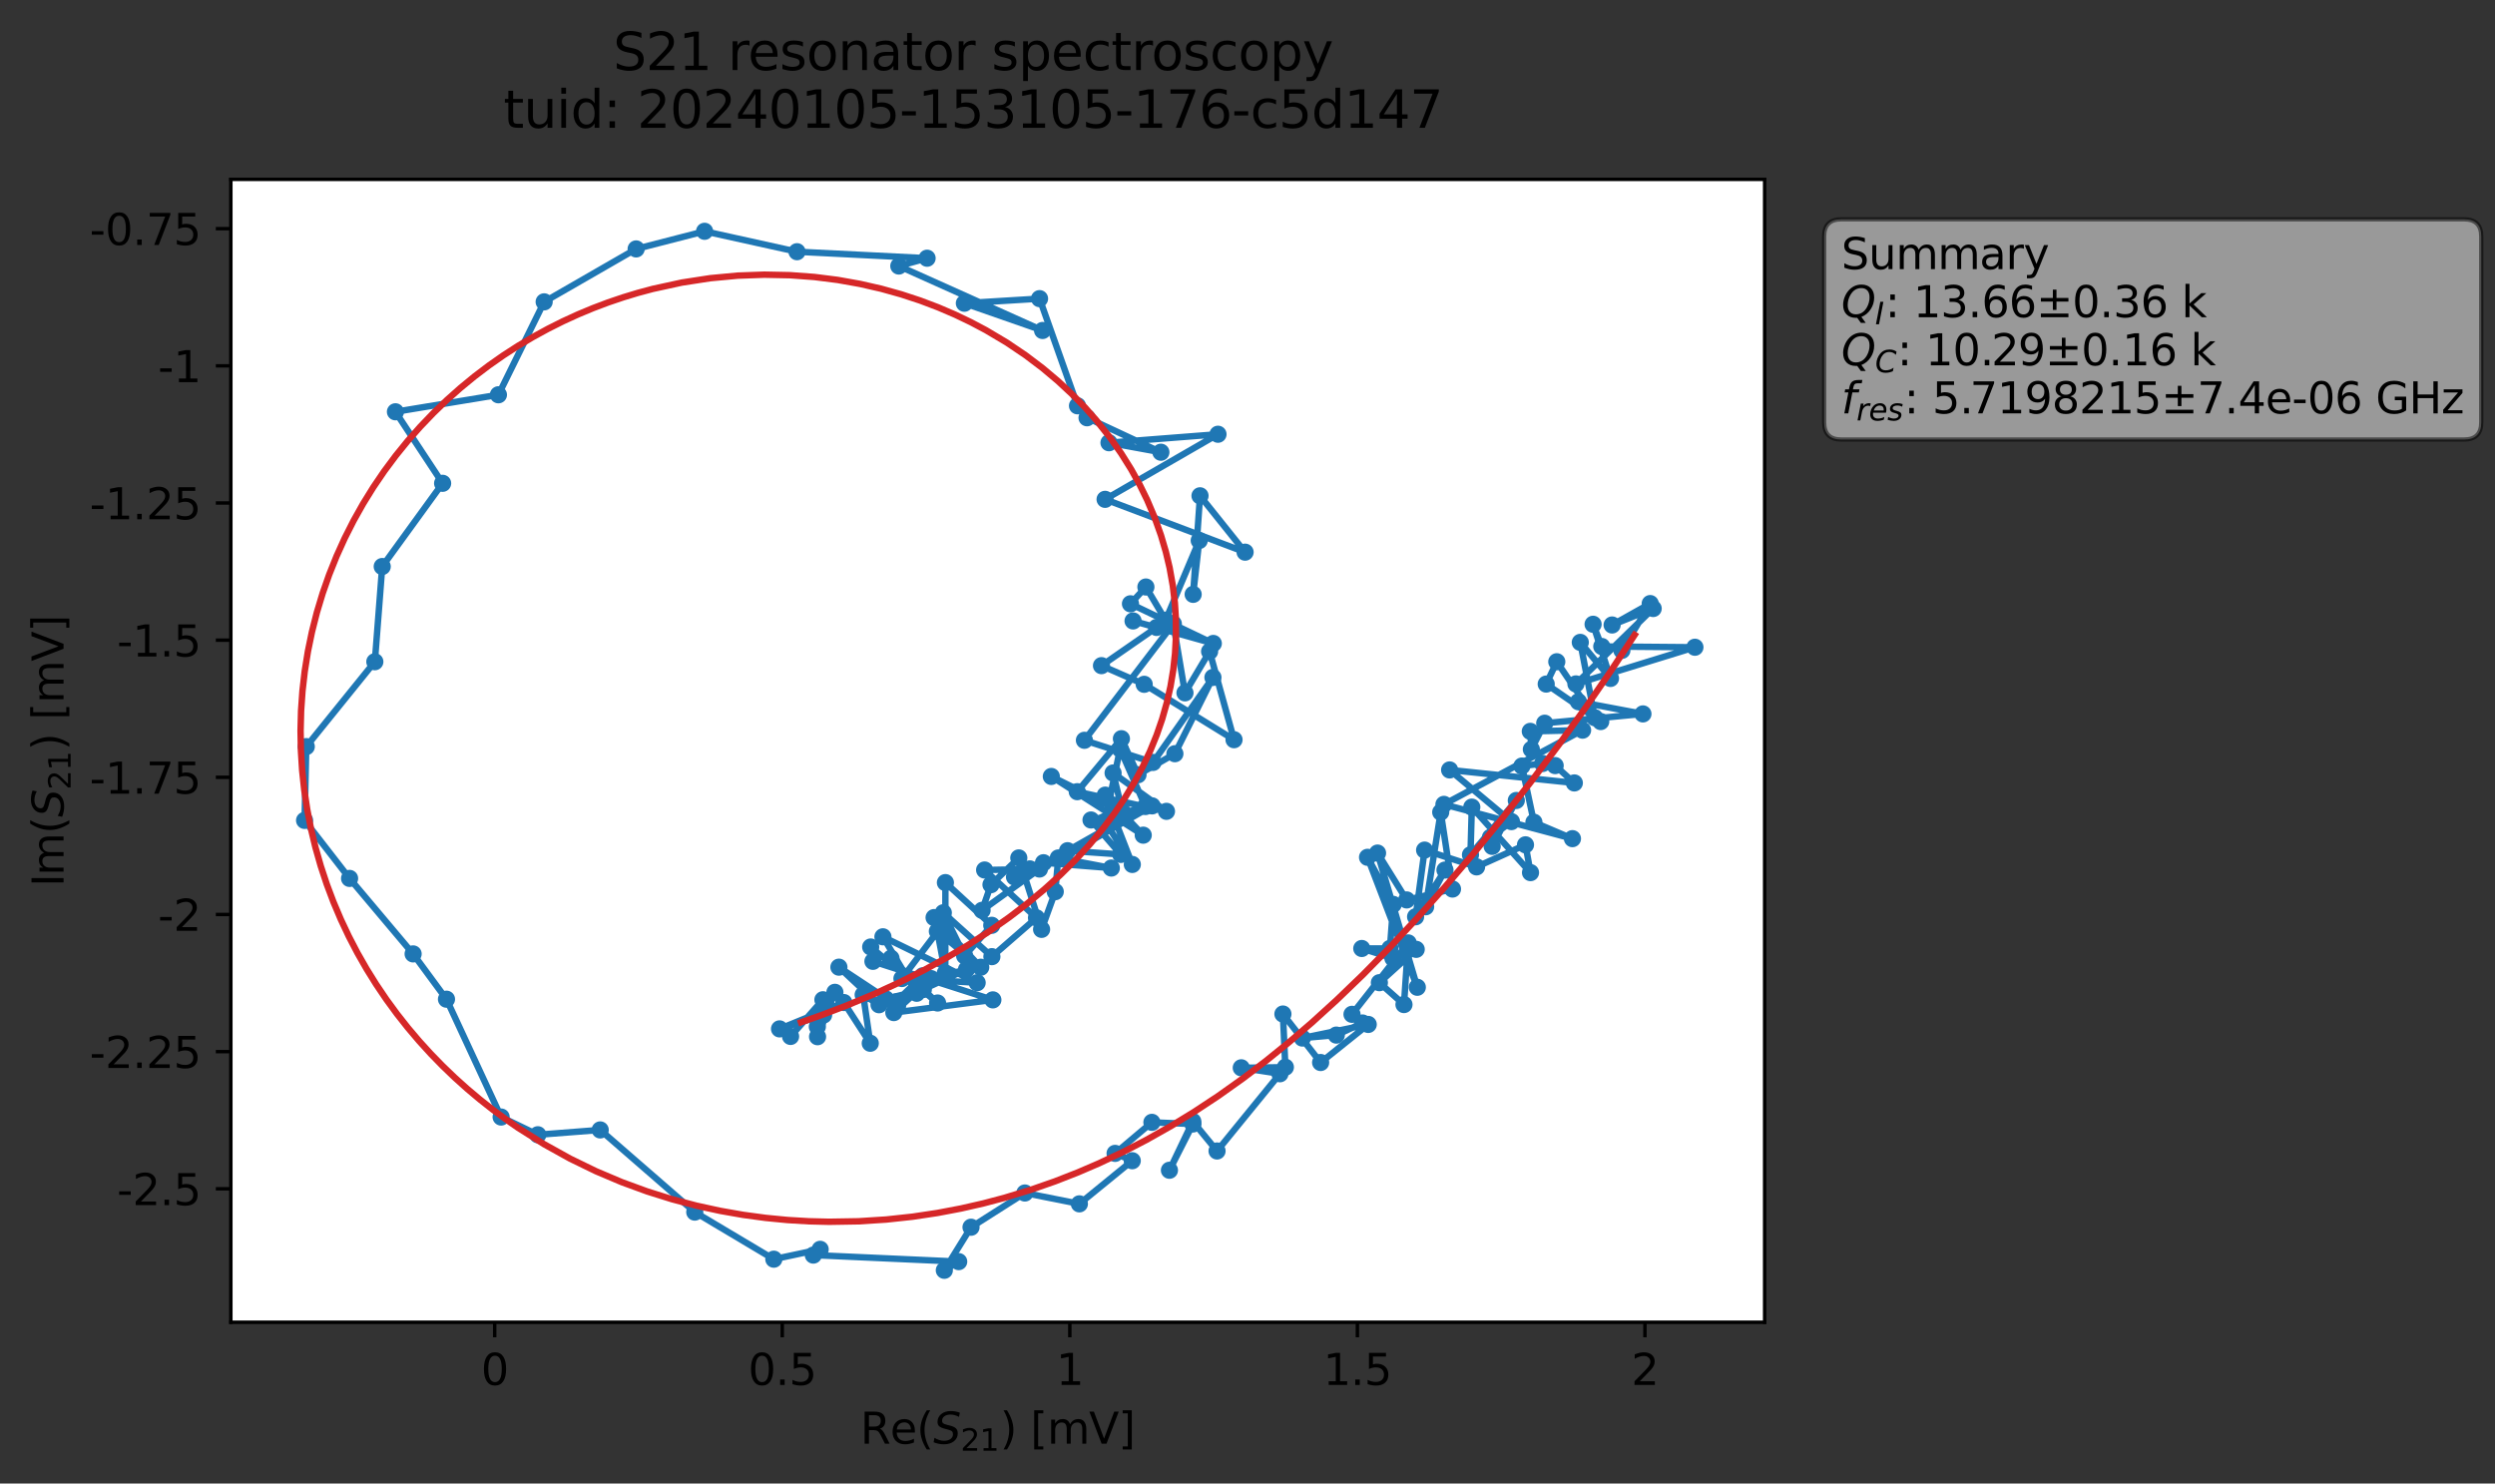 <?xml version="1.0" encoding="utf-8" standalone="no"?>
<!DOCTYPE svg PUBLIC "-//W3C//DTD SVG 1.1//EN"
  "http://www.w3.org/Graphics/SVG/1.1/DTD/svg11.dtd">
<svg xmlns:xlink="http://www.w3.org/1999/xlink" width="580.928pt" height="345.428pt" viewBox="0 0 580.928 345.428" xmlns="http://www.w3.org/2000/svg" version="1.1">
 <rect x="0" y="0" width="580.928" height="345.428" fill="#333333" stroke="none"/>
 <defs>
  <style type="text/css">*{stroke-linejoin: round; stroke-linecap: butt}</style>
 </defs>
 <g id="figure_1">
  <g id="patch_1">
   <path d="M 0 345.428 
L 580.928 345.428 
L 580.928 -0 
L 0 -0 
L 0 345.428 
z
" style="fill: none; opacity: 0"/>
  </g>
  <g id="axes_1">
   <g id="patch_2">
    <path d="M 53.752 307.872 
L 410.872 307.872 
L 410.872 41.76 
L 53.752 41.76 
z
" style="fill: #ffffff"/>
   </g>
   <g id="matplotlib.axis_1">
    <g id="xtick_1">
     <g id="line2d_1">
      <defs>
       <path id="m112d1703d4" d="M 0 0 
L 0 3.5 
" style="stroke: #000000; stroke-width: 0.8"/>
      </defs>
      <g>
       <use xlink:href="#m112d1703d4" x="115.184" y="307.872" style="stroke: #000000; stroke-width: 0.8"/>
      </g>
     </g>
     <g id="text_1">
      <!-- 0 -->
      <g transform="translate(112.002 322.47) scale(0.1 -0.1)">
       <defs>
        <path id="DejaVuSans-30" d="M 2034 4250 
Q 1547 4250 1301 3770 
Q 1056 3291 1056 2328 
Q 1056 1369 1301 889 
Q 1547 409 2034 409 
Q 2525 409 2770 889 
Q 3016 1369 3016 2328 
Q 3016 3291 2770 3770 
Q 2525 4250 2034 4250 
z
M 2034 4750 
Q 2819 4750 3233 4129 
Q 3647 3509 3647 2328 
Q 3647 1150 3233 529 
Q 2819 -91 2034 -91 
Q 1250 -91 836 529 
Q 422 1150 422 2328 
Q 422 3509 836 4129 
Q 1250 4750 2034 4750 
z
" transform="scale(0.016)"/>
       </defs>
       <use xlink:href="#DejaVuSans-30"/>
      </g>
     </g>
    </g>
    <g id="xtick_2">
     <g id="line2d_2">
      <g>
       <use xlink:href="#m112d1703d4" x="182.139" y="307.872" style="stroke: #000000; stroke-width: 0.8"/>
      </g>
     </g>
     <g id="text_2">
      <!-- 0.5 -->
      <g transform="translate(174.187 322.47) scale(0.1 -0.1)">
       <defs>
        <path id="DejaVuSans-2e" d="M 684 794 
L 1344 794 
L 1344 0 
L 684 0 
L 684 794 
z
" transform="scale(0.016)"/>
        <path id="DejaVuSans-35" d="M 691 4666 
L 3169 4666 
L 3169 4134 
L 1269 4134 
L 1269 2991 
Q 1406 3038 1543 3061 
Q 1681 3084 1819 3084 
Q 2600 3084 3056 2656 
Q 3513 2228 3513 1497 
Q 3513 744 3044 326 
Q 2575 -91 1722 -91 
Q 1428 -91 1123 -41 
Q 819 9 494 109 
L 494 744 
Q 775 591 1075 516 
Q 1375 441 1709 441 
Q 2250 441 2565 725 
Q 2881 1009 2881 1497 
Q 2881 1984 2565 2268 
Q 2250 2553 1709 2553 
Q 1456 2553 1204 2497 
Q 953 2441 691 2322 
L 691 4666 
z
" transform="scale(0.016)"/>
       </defs>
       <use xlink:href="#DejaVuSans-30"/>
       <use xlink:href="#DejaVuSans-2e" x="63.623"/>
       <use xlink:href="#DejaVuSans-35" x="95.41"/>
      </g>
     </g>
    </g>
    <g id="xtick_3">
     <g id="line2d_3">
      <g>
       <use xlink:href="#m112d1703d4" x="249.094" y="307.872" style="stroke: #000000; stroke-width: 0.8"/>
      </g>
     </g>
     <g id="text_3">
      <!-- 1 -->
      <g transform="translate(245.913 322.47) scale(0.1 -0.1)">
       <defs>
        <path id="DejaVuSans-31" d="M 794 531 
L 1825 531 
L 1825 4091 
L 703 3866 
L 703 4441 
L 1819 4666 
L 2450 4666 
L 2450 531 
L 3481 531 
L 3481 0 
L 794 0 
L 794 531 
z
" transform="scale(0.016)"/>
       </defs>
       <use xlink:href="#DejaVuSans-31"/>
      </g>
     </g>
    </g>
    <g id="xtick_4">
     <g id="line2d_4">
      <g>
       <use xlink:href="#m112d1703d4" x="316.049" y="307.872" style="stroke: #000000; stroke-width: 0.8"/>
      </g>
     </g>
     <g id="text_4">
      <!-- 1.5 -->
      <g transform="translate(308.097 322.47) scale(0.1 -0.1)">
       <use xlink:href="#DejaVuSans-31"/>
       <use xlink:href="#DejaVuSans-2e" x="63.623"/>
       <use xlink:href="#DejaVuSans-35" x="95.41"/>
      </g>
     </g>
    </g>
    <g id="xtick_5">
     <g id="line2d_5">
      <g>
       <use xlink:href="#m112d1703d4" x="383.004" y="307.872" style="stroke: #000000; stroke-width: 0.8"/>
      </g>
     </g>
     <g id="text_5">
      <!-- 2 -->
      <g transform="translate(379.823 322.47) scale(0.1 -0.1)">
       <defs>
        <path id="DejaVuSans-32" d="M 1228 531 
L 3431 531 
L 3431 0 
L 469 0 
L 469 531 
Q 828 903 1448 1529 
Q 2069 2156 2228 2338 
Q 2531 2678 2651 2914 
Q 2772 3150 2772 3378 
Q 2772 3750 2511 3984 
Q 2250 4219 1831 4219 
Q 1534 4219 1204 4116 
Q 875 4013 500 3803 
L 500 4441 
Q 881 4594 1212 4672 
Q 1544 4750 1819 4750 
Q 2544 4750 2975 4387 
Q 3406 4025 3406 3419 
Q 3406 3131 3298 2873 
Q 3191 2616 2906 2266 
Q 2828 2175 2409 1742 
Q 1991 1309 1228 531 
z
" transform="scale(0.016)"/>
       </defs>
       <use xlink:href="#DejaVuSans-32"/>
      </g>
     </g>
    </g>
    <g id="text_6">
     <!-- Re$(S_{21})$ [mV] -->
     <g transform="translate(200.312 336.149) scale(0.1 -0.1)">
      <defs>
       <path id="DejaVuSans-52" d="M 2841 2188 
Q 3044 2119 3236 1894 
Q 3428 1669 3622 1275 
L 4263 0 
L 3584 0 
L 2988 1197 
Q 2756 1666 2539 1819 
Q 2322 1972 1947 1972 
L 1259 1972 
L 1259 0 
L 628 0 
L 628 4666 
L 2053 4666 
Q 2853 4666 3247 4331 
Q 3641 3997 3641 3322 
Q 3641 2881 3436 2590 
Q 3231 2300 2841 2188 
z
M 1259 4147 
L 1259 2491 
L 2053 2491 
Q 2509 2491 2742 2702 
Q 2975 2913 2975 3322 
Q 2975 3731 2742 3939 
Q 2509 4147 2053 4147 
L 1259 4147 
z
" transform="scale(0.016)"/>
       <path id="DejaVuSans-65" d="M 3597 1894 
L 3597 1613 
L 953 1613 
Q 991 1019 1311 708 
Q 1631 397 2203 397 
Q 2534 397 2845 478 
Q 3156 559 3463 722 
L 3463 178 
Q 3153 47 2828 -22 
Q 2503 -91 2169 -91 
Q 1331 -91 842 396 
Q 353 884 353 1716 
Q 353 2575 817 3079 
Q 1281 3584 2069 3584 
Q 2775 3584 3186 3129 
Q 3597 2675 3597 1894 
z
M 3022 2063 
Q 3016 2534 2758 2815 
Q 2500 3097 2075 3097 
Q 1594 3097 1305 2825 
Q 1016 2553 972 2059 
L 3022 2063 
z
" transform="scale(0.016)"/>
       <path id="DejaVuSans-28" d="M 1984 4856 
Q 1566 4138 1362 3434 
Q 1159 2731 1159 2009 
Q 1159 1288 1364 580 
Q 1569 -128 1984 -844 
L 1484 -844 
Q 1016 -109 783 600 
Q 550 1309 550 2009 
Q 550 2706 781 3412 
Q 1013 4119 1484 4856 
L 1984 4856 
z
" transform="scale(0.016)"/>
       <path id="DejaVuSans-Oblique-53" d="M 3859 4513 
L 3738 3897 
Q 3422 4066 3111 4152 
Q 2800 4238 2509 4238 
Q 1944 4238 1609 3991 
Q 1275 3744 1275 3334 
Q 1275 3109 1398 2989 
Q 1522 2869 2034 2731 
L 2413 2638 
Q 3053 2472 3303 2217 
Q 3553 1963 3553 1503 
Q 3553 797 2998 353 
Q 2444 -91 1538 -91 
Q 1166 -91 791 -17 
Q 416 56 38 206 
L 166 856 
Q 513 641 861 531 
Q 1209 422 1556 422 
Q 2147 422 2503 684 
Q 2859 947 2859 1369 
Q 2859 1650 2717 1795 
Q 2575 1941 2106 2059 
L 1728 2156 
Q 1081 2325 845 2545 
Q 609 2766 609 3163 
Q 609 3859 1145 4304 
Q 1681 4750 2541 4750 
Q 2875 4750 3203 4690 
Q 3531 4631 3859 4513 
z
" transform="scale(0.016)"/>
       <path id="DejaVuSans-29" d="M 513 4856 
L 1013 4856 
Q 1481 4119 1714 3412 
Q 1947 2706 1947 2009 
Q 1947 1309 1714 600 
Q 1481 -109 1013 -844 
L 513 -844 
Q 928 -128 1133 580 
Q 1338 1288 1338 2009 
Q 1338 2731 1133 3434 
Q 928 4138 513 4856 
z
" transform="scale(0.016)"/>
       <path id="DejaVuSans-20" transform="scale(0.016)"/>
       <path id="DejaVuSans-5b" d="M 550 4863 
L 1875 4863 
L 1875 4416 
L 1125 4416 
L 1125 -397 
L 1875 -397 
L 1875 -844 
L 550 -844 
L 550 4863 
z
" transform="scale(0.016)"/>
       <path id="DejaVuSans-6d" d="M 3328 2828 
Q 3544 3216 3844 3400 
Q 4144 3584 4550 3584 
Q 5097 3584 5394 3201 
Q 5691 2819 5691 2113 
L 5691 0 
L 5113 0 
L 5113 2094 
Q 5113 2597 4934 2840 
Q 4756 3084 4391 3084 
Q 3944 3084 3684 2787 
Q 3425 2491 3425 1978 
L 3425 0 
L 2847 0 
L 2847 2094 
Q 2847 2600 2669 2842 
Q 2491 3084 2119 3084 
Q 1678 3084 1418 2786 
Q 1159 2488 1159 1978 
L 1159 0 
L 581 0 
L 581 3500 
L 1159 3500 
L 1159 2956 
Q 1356 3278 1631 3431 
Q 1906 3584 2284 3584 
Q 2666 3584 2933 3390 
Q 3200 3197 3328 2828 
z
" transform="scale(0.016)"/>
       <path id="DejaVuSans-56" d="M 1831 0 
L 50 4666 
L 709 4666 
L 2188 738 
L 3669 4666 
L 4325 4666 
L 2547 0 
L 1831 0 
z
" transform="scale(0.016)"/>
       <path id="DejaVuSans-5d" d="M 1947 4863 
L 1947 -844 
L 622 -844 
L 622 -397 
L 1369 -397 
L 1369 4416 
L 622 4416 
L 622 4863 
L 1947 4863 
z
" transform="scale(0.016)"/>
      </defs>
      <use xlink:href="#DejaVuSans-52" transform="translate(0 0.016)"/>
      <use xlink:href="#DejaVuSans-65" transform="translate(69.482 0.016)"/>
      <use xlink:href="#DejaVuSans-28" transform="translate(131.006 0.016)"/>
      <use xlink:href="#DejaVuSans-Oblique-53" transform="translate(170.02 0.016)"/>
      <use xlink:href="#DejaVuSans-32" transform="translate(233.496 -16.391) scale(0.7)"/>
      <use xlink:href="#DejaVuSans-31" transform="translate(278.032 -16.391) scale(0.7)"/>
      <use xlink:href="#DejaVuSans-29" transform="translate(325.303 0.016)"/>
      <use xlink:href="#DejaVuSans-20" transform="translate(364.316 0.016)"/>
      <use xlink:href="#DejaVuSans-5b" transform="translate(396.104 0.016)"/>
      <use xlink:href="#DejaVuSans-6d" transform="translate(435.117 0.016)"/>
      <use xlink:href="#DejaVuSans-56" transform="translate(532.529 0.016)"/>
      <use xlink:href="#DejaVuSans-5d" transform="translate(600.938 0.016)"/>
     </g>
    </g>
   </g>
   <g id="matplotlib.axis_2">
    <g id="ytick_1">
     <g id="line2d_6">
      <defs>
       <path id="ma389b5b276" d="M 0 0 
L -3.5 0 
" style="stroke: #000000; stroke-width: 0.8"/>
      </defs>
      <g>
       <use xlink:href="#ma389b5b276" x="53.752" y="276.805" style="stroke: #000000; stroke-width: 0.8"/>
      </g>
     </g>
     <g id="text_7">
      <!-- -2.5 -->
      <g transform="translate(27.241 280.604) scale(0.1 -0.1)">
       <defs>
        <path id="DejaVuSans-2d" d="M 313 2009 
L 1997 2009 
L 1997 1497 
L 313 1497 
L 313 2009 
z
" transform="scale(0.016)"/>
       </defs>
       <use xlink:href="#DejaVuSans-2d"/>
       <use xlink:href="#DejaVuSans-32" x="36.084"/>
       <use xlink:href="#DejaVuSans-2e" x="99.707"/>
       <use xlink:href="#DejaVuSans-35" x="131.494"/>
      </g>
     </g>
    </g>
    <g id="ytick_2">
     <g id="line2d_7">
      <g>
       <use xlink:href="#ma389b5b276" x="53.752" y="244.867" style="stroke: #000000; stroke-width: 0.8"/>
      </g>
     </g>
     <g id="text_8">
      <!-- -2.25 -->
      <g transform="translate(20.878 248.666) scale(0.1 -0.1)">
       <use xlink:href="#DejaVuSans-2d"/>
       <use xlink:href="#DejaVuSans-32" x="36.084"/>
       <use xlink:href="#DejaVuSans-2e" x="99.707"/>
       <use xlink:href="#DejaVuSans-32" x="131.494"/>
       <use xlink:href="#DejaVuSans-35" x="195.117"/>
      </g>
     </g>
    </g>
    <g id="ytick_3">
     <g id="line2d_8">
      <g>
       <use xlink:href="#ma389b5b276" x="53.752" y="212.929" style="stroke: #000000; stroke-width: 0.8"/>
      </g>
     </g>
     <g id="text_9">
      <!-- -2 -->
      <g transform="translate(36.781 216.729) scale(0.1 -0.1)">
       <use xlink:href="#DejaVuSans-2d"/>
       <use xlink:href="#DejaVuSans-32" x="36.084"/>
      </g>
     </g>
    </g>
    <g id="ytick_4">
     <g id="line2d_9">
      <g>
       <use xlink:href="#ma389b5b276" x="53.752" y="180.991" style="stroke: #000000; stroke-width: 0.8"/>
      </g>
     </g>
     <g id="text_10">
      <!-- -1.75 -->
      <g transform="translate(20.878 184.791) scale(0.1 -0.1)">
       <defs>
        <path id="DejaVuSans-37" d="M 525 4666 
L 3525 4666 
L 3525 4397 
L 1831 0 
L 1172 0 
L 2766 4134 
L 525 4134 
L 525 4666 
z
" transform="scale(0.016)"/>
       </defs>
       <use xlink:href="#DejaVuSans-2d"/>
       <use xlink:href="#DejaVuSans-31" x="36.084"/>
       <use xlink:href="#DejaVuSans-2e" x="99.707"/>
       <use xlink:href="#DejaVuSans-37" x="131.494"/>
       <use xlink:href="#DejaVuSans-35" x="195.117"/>
      </g>
     </g>
    </g>
    <g id="ytick_5">
     <g id="line2d_10">
      <g>
       <use xlink:href="#ma389b5b276" x="53.752" y="149.054" style="stroke: #000000; stroke-width: 0.8"/>
      </g>
     </g>
     <g id="text_11">
      <!-- -1.5 -->
      <g transform="translate(27.241 152.853) scale(0.1 -0.1)">
       <use xlink:href="#DejaVuSans-2d"/>
       <use xlink:href="#DejaVuSans-31" x="36.084"/>
       <use xlink:href="#DejaVuSans-2e" x="99.707"/>
       <use xlink:href="#DejaVuSans-35" x="131.494"/>
      </g>
     </g>
    </g>
    <g id="ytick_6">
     <g id="line2d_11">
      <g>
       <use xlink:href="#ma389b5b276" x="53.752" y="117.116" style="stroke: #000000; stroke-width: 0.8"/>
      </g>
     </g>
     <g id="text_12">
      <!-- -1.25 -->
      <g transform="translate(20.878 120.915) scale(0.1 -0.1)">
       <use xlink:href="#DejaVuSans-2d"/>
       <use xlink:href="#DejaVuSans-31" x="36.084"/>
       <use xlink:href="#DejaVuSans-2e" x="99.707"/>
       <use xlink:href="#DejaVuSans-32" x="131.494"/>
       <use xlink:href="#DejaVuSans-35" x="195.117"/>
      </g>
     </g>
    </g>
    <g id="ytick_7">
     <g id="line2d_12">
      <g>
       <use xlink:href="#ma389b5b276" x="53.752" y="85.178" style="stroke: #000000; stroke-width: 0.8"/>
      </g>
     </g>
     <g id="text_13">
      <!-- -1 -->
      <g transform="translate(36.781 88.977) scale(0.1 -0.1)">
       <use xlink:href="#DejaVuSans-2d"/>
       <use xlink:href="#DejaVuSans-31" x="36.084"/>
      </g>
     </g>
    </g>
    <g id="ytick_8">
     <g id="line2d_13">
      <g>
       <use xlink:href="#ma389b5b276" x="53.752" y="53.24" style="stroke: #000000; stroke-width: 0.8"/>
      </g>
     </g>
     <g id="text_14">
      <!-- -0.75 -->
      <g transform="translate(20.878 57.039) scale(0.1 -0.1)">
       <use xlink:href="#DejaVuSans-2d"/>
       <use xlink:href="#DejaVuSans-30" x="36.084"/>
       <use xlink:href="#DejaVuSans-2e" x="99.707"/>
       <use xlink:href="#DejaVuSans-37" x="131.494"/>
       <use xlink:href="#DejaVuSans-35" x="195.117"/>
      </g>
     </g>
    </g>
    <g id="text_15">
     <!-- Im$(S_{21})$ [mV] -->
     <g transform="translate(14.798 206.466) rotate(-90) scale(0.1 -0.1)">
      <defs>
       <path id="DejaVuSans-49" d="M 628 4666 
L 1259 4666 
L 1259 0 
L 628 0 
L 628 4666 
z
" transform="scale(0.016)"/>
      </defs>
      <use xlink:href="#DejaVuSans-49" transform="translate(0 0.016)"/>
      <use xlink:href="#DejaVuSans-6d" transform="translate(25.867 0.016)"/>
      <use xlink:href="#DejaVuSans-28" transform="translate(123.279 0.016)"/>
      <use xlink:href="#DejaVuSans-Oblique-53" transform="translate(162.293 0.016)"/>
      <use xlink:href="#DejaVuSans-32" transform="translate(225.77 -16.391) scale(0.7)"/>
      <use xlink:href="#DejaVuSans-31" transform="translate(270.306 -16.391) scale(0.7)"/>
      <use xlink:href="#DejaVuSans-29" transform="translate(317.576 0.016)"/>
      <use xlink:href="#DejaVuSans-20" transform="translate(356.59 0.016)"/>
      <use xlink:href="#DejaVuSans-5b" transform="translate(388.377 0.016)"/>
      <use xlink:href="#DejaVuSans-6d" transform="translate(427.391 0.016)"/>
      <use xlink:href="#DejaVuSans-56" transform="translate(524.803 0.016)"/>
      <use xlink:href="#DejaVuSans-5d" transform="translate(593.211 0.016)"/>
     </g>
    </g>
   </g>
   <g id="line2d_14">
    <path d="M 377.637 151.435 
L 384.231 140.537 
L 375.358 145.521 
L 384.92 141.686 
L 366.932 159.243 
L 394.639 150.705 
L 372.951 150.526 
L 370.929 145.355 
L 374.98 157.968 
L 367.95 149.573 
L 371.324 167.109 
L 362.478 154.082 
L 360.014 159.279 
L 372.708 168.008 
L 367.52 163.391 
L 382.537 166.227 
L 359.664 168.395 
L 356.554 174.485 
L 356.31 170.292 
L 368.486 170.011 
L 336.202 187.291 
L 366.124 195.273 
L 357.152 191.454 
L 354.357 178.367 
L 359.185 177.774 
L 362.099 178.263 
L 366.563 182.299 
L 337.525 179.272 
L 351.917 191.301 
L 347.032 194.972 
L 347.431 197.069 
L 353.05 186.385 
L 342.382 199.039 
L 342.692 187.931 
L 356.361 203.181 
L 355.19 196.71 
L 343.801 201.845 
L 331.703 197.939 
L 329.604 213.463 
L 336.443 202.587 
L 331.942 211.13 
L 335.453 189.113 
L 338.195 207.006 
L 327.529 209.543 
L 320.744 198.628 
L 330.003 229.877 
L 318.413 199.617 
L 324.396 210.579 
L 323.627 220.83 
L 317.072 220.846 
L 324.323 223.116 
L 329.748 221.046 
L 321.17 228.811 
L 326.898 233.903 
L 327.871 219.545 
L 314.797 236.176 
L 317.256 238.195 
L 311.143 241.012 
L 303.235 241.7 
L 318.574 238.531 
L 307.491 247.397 
L 298.711 236.103 
L 299.281 248.49 
L 289.014 248.628 
L 298.016 250.016 
L 283.374 267.997 
L 277.722 261.101 
L 272.289 272.484 
L 277.761 261.712 
L 268.205 261.328 
L 259.634 268.554 
L 263.628 270.268 
L 251.319 280.306 
L 238.627 277.78 
L 226.089 285.748 
L 219.874 295.776 
L 223.221 293.758 
L 189.375 292.237 
L 190.966 290.895 
L 180.176 293.19 
L 161.767 282.23 
L 139.751 263.093 
L 125.228 264.217 
L 116.682 260.093 
L 103.959 232.655 
L 96.191 222.11 
L 81.396 204.531 
L 70.918 191.024 
L 71.311 173.843 
L 87.276 154.079 
L 88.996 131.909 
L 103.059 112.533 
L 92.074 95.882 
L 116.051 91.92 
L 126.701 70.284 
L 148.118 57.959 
L 164.055 53.856 
L 185.573 58.611 
L 215.862 60.123 
L 209.278 61.942 
L 242.748 76.952 
L 224.54 70.604 
L 242.046 69.537 
L 250.881 94.487 
L 253.101 97.271 
L 270.297 105.295 
L 258.212 103.086 
L 283.593 101.109 
L 257.307 116.265 
L 289.904 128.566 
L 279.407 115.442 
L 277.811 138.39 
L 279.224 125.854 
L 271.395 144.409 
L 266.808 136.677 
L 263.215 140.589 
L 282.503 149.821 
L 263.817 144.582 
L 269.298 146.093 
L 256.467 154.989 
L 266.411 159.336 
L 287.328 172.236 
L 281.641 151.688 
L 275.904 161.327 
L 273.196 145.245 
L 252.494 172.371 
L 268.459 177.526 
L 282.417 157.732 
L 273.558 175.496 
L 264.969 180.396 
L 261.106 172.001 
L 250.823 184.337 
L 271.598 188.914 
L 259.168 179.983 
L 261.372 189.049 
L 244.786 180.789 
L 266.186 194.462 
L 257.347 185.137 
L 263.643 201.28 
L 257.28 191.276 
L 260.79 174.373 
L 266.7 187.792 
L 248.57 198.079 
L 260.946 198.948 
L 254.028 190.927 
L 268.26 187.643 
L 246.906 199.849 
L 258.758 202.117 
L 242.969 200.878 
L 236.213 204.2 
L 239.785 202.313 
L 246.407 199.77 
L 245.702 207.619 
L 242.521 216.395 
L 237.213 199.758 
L 230.736 205.988 
L 228.665 211.962 
L 242.022 202.344 
L 229.256 202.572 
L 241.334 213.712 
L 230.948 222.747 
L 219.641 212.523 
L 224.603 222.556 
L 230.916 215.449 
L 220.126 205.505 
L 220.099 226.595 
L 218.254 216.844 
L 228.354 225.211 
L 217.49 213.648 
L 220.054 214.584 
L 210.005 227.842 
L 227.52 228.814 
L 205.576 218.125 
L 213.442 231.275 
L 214.846 227.207 
L 208.566 233.3 
L 225.039 225.729 
L 216.788 227.859 
L 208.115 235.773 
L 231.176 232.812 
L 203.25 223.839 
L 202.729 220.498 
L 218.304 233.539 
L 207.457 223.119 
L 214.989 230.396 
L 206.232 232.592 
L 208.992 234.219 
L 195.329 225.195 
L 204.672 233.943 
L 200.979 231.63 
L 202.629 242.914 
L 196.48 233.431 
L 181.506 239.567 
L 191.768 236.33 
L 190.357 241.39 
L 194.397 231.051 
L 190.308 239.054 
L 191.603 232.784 
L 184.077 241.324 
L 184.077 241.324 
" clip-path="url(#p922f7d5600)" style="fill: none; stroke: #1f77b4; stroke-width: 1.5; stroke-linecap: square"/>
    <defs>
     <path id="m915582d59c" d="M 0 1.5 
C 0.398 1.5 0.779 1.342 1.061 1.061 
C 1.342 0.779 1.5 0.398 1.5 0 
C 1.5 -0.398 1.342 -0.779 1.061 -1.061 
C 0.779 -1.342 0.398 -1.5 0 -1.5 
C -0.398 -1.5 -0.779 -1.342 -1.061 -1.061 
C -1.342 -0.779 -1.5 -0.398 -1.5 0 
C -1.5 0.398 -1.342 0.779 -1.061 1.061 
C -0.779 1.342 -0.398 1.5 0 1.5 
z
" style="stroke: #1f77b4"/>
    </defs>
    <g clip-path="url(#p922f7d5600)">
     <use xlink:href="#m915582d59c" x="377.637" y="151.435" style="fill: #1f77b4; stroke: #1f77b4"/>
     <use xlink:href="#m915582d59c" x="384.231" y="140.537" style="fill: #1f77b4; stroke: #1f77b4"/>
     <use xlink:href="#m915582d59c" x="375.358" y="145.521" style="fill: #1f77b4; stroke: #1f77b4"/>
     <use xlink:href="#m915582d59c" x="384.92" y="141.686" style="fill: #1f77b4; stroke: #1f77b4"/>
     <use xlink:href="#m915582d59c" x="366.932" y="159.243" style="fill: #1f77b4; stroke: #1f77b4"/>
     <use xlink:href="#m915582d59c" x="394.639" y="150.705" style="fill: #1f77b4; stroke: #1f77b4"/>
     <use xlink:href="#m915582d59c" x="372.951" y="150.526" style="fill: #1f77b4; stroke: #1f77b4"/>
     <use xlink:href="#m915582d59c" x="370.929" y="145.355" style="fill: #1f77b4; stroke: #1f77b4"/>
     <use xlink:href="#m915582d59c" x="374.98" y="157.968" style="fill: #1f77b4; stroke: #1f77b4"/>
     <use xlink:href="#m915582d59c" x="367.95" y="149.573" style="fill: #1f77b4; stroke: #1f77b4"/>
     <use xlink:href="#m915582d59c" x="371.324" y="167.109" style="fill: #1f77b4; stroke: #1f77b4"/>
     <use xlink:href="#m915582d59c" x="362.478" y="154.082" style="fill: #1f77b4; stroke: #1f77b4"/>
     <use xlink:href="#m915582d59c" x="360.014" y="159.279" style="fill: #1f77b4; stroke: #1f77b4"/>
     <use xlink:href="#m915582d59c" x="372.708" y="168.008" style="fill: #1f77b4; stroke: #1f77b4"/>
     <use xlink:href="#m915582d59c" x="367.52" y="163.391" style="fill: #1f77b4; stroke: #1f77b4"/>
     <use xlink:href="#m915582d59c" x="382.537" y="166.227" style="fill: #1f77b4; stroke: #1f77b4"/>
     <use xlink:href="#m915582d59c" x="359.664" y="168.395" style="fill: #1f77b4; stroke: #1f77b4"/>
     <use xlink:href="#m915582d59c" x="356.554" y="174.485" style="fill: #1f77b4; stroke: #1f77b4"/>
     <use xlink:href="#m915582d59c" x="356.31" y="170.292" style="fill: #1f77b4; stroke: #1f77b4"/>
     <use xlink:href="#m915582d59c" x="368.486" y="170.011" style="fill: #1f77b4; stroke: #1f77b4"/>
     <use xlink:href="#m915582d59c" x="336.202" y="187.291" style="fill: #1f77b4; stroke: #1f77b4"/>
     <use xlink:href="#m915582d59c" x="366.124" y="195.273" style="fill: #1f77b4; stroke: #1f77b4"/>
     <use xlink:href="#m915582d59c" x="357.152" y="191.454" style="fill: #1f77b4; stroke: #1f77b4"/>
     <use xlink:href="#m915582d59c" x="354.357" y="178.367" style="fill: #1f77b4; stroke: #1f77b4"/>
     <use xlink:href="#m915582d59c" x="359.185" y="177.774" style="fill: #1f77b4; stroke: #1f77b4"/>
     <use xlink:href="#m915582d59c" x="362.099" y="178.263" style="fill: #1f77b4; stroke: #1f77b4"/>
     <use xlink:href="#m915582d59c" x="366.563" y="182.299" style="fill: #1f77b4; stroke: #1f77b4"/>
     <use xlink:href="#m915582d59c" x="337.525" y="179.272" style="fill: #1f77b4; stroke: #1f77b4"/>
     <use xlink:href="#m915582d59c" x="351.917" y="191.301" style="fill: #1f77b4; stroke: #1f77b4"/>
     <use xlink:href="#m915582d59c" x="347.032" y="194.972" style="fill: #1f77b4; stroke: #1f77b4"/>
     <use xlink:href="#m915582d59c" x="347.431" y="197.069" style="fill: #1f77b4; stroke: #1f77b4"/>
     <use xlink:href="#m915582d59c" x="353.05" y="186.385" style="fill: #1f77b4; stroke: #1f77b4"/>
     <use xlink:href="#m915582d59c" x="342.382" y="199.039" style="fill: #1f77b4; stroke: #1f77b4"/>
     <use xlink:href="#m915582d59c" x="342.692" y="187.931" style="fill: #1f77b4; stroke: #1f77b4"/>
     <use xlink:href="#m915582d59c" x="356.361" y="203.181" style="fill: #1f77b4; stroke: #1f77b4"/>
     <use xlink:href="#m915582d59c" x="355.19" y="196.71" style="fill: #1f77b4; stroke: #1f77b4"/>
     <use xlink:href="#m915582d59c" x="343.801" y="201.845" style="fill: #1f77b4; stroke: #1f77b4"/>
     <use xlink:href="#m915582d59c" x="331.703" y="197.939" style="fill: #1f77b4; stroke: #1f77b4"/>
     <use xlink:href="#m915582d59c" x="329.604" y="213.463" style="fill: #1f77b4; stroke: #1f77b4"/>
     <use xlink:href="#m915582d59c" x="336.443" y="202.587" style="fill: #1f77b4; stroke: #1f77b4"/>
     <use xlink:href="#m915582d59c" x="331.942" y="211.13" style="fill: #1f77b4; stroke: #1f77b4"/>
     <use xlink:href="#m915582d59c" x="335.453" y="189.113" style="fill: #1f77b4; stroke: #1f77b4"/>
     <use xlink:href="#m915582d59c" x="338.195" y="207.006" style="fill: #1f77b4; stroke: #1f77b4"/>
     <use xlink:href="#m915582d59c" x="327.529" y="209.543" style="fill: #1f77b4; stroke: #1f77b4"/>
     <use xlink:href="#m915582d59c" x="320.744" y="198.628" style="fill: #1f77b4; stroke: #1f77b4"/>
     <use xlink:href="#m915582d59c" x="330.003" y="229.877" style="fill: #1f77b4; stroke: #1f77b4"/>
     <use xlink:href="#m915582d59c" x="318.413" y="199.617" style="fill: #1f77b4; stroke: #1f77b4"/>
     <use xlink:href="#m915582d59c" x="324.396" y="210.579" style="fill: #1f77b4; stroke: #1f77b4"/>
     <use xlink:href="#m915582d59c" x="323.627" y="220.83" style="fill: #1f77b4; stroke: #1f77b4"/>
     <use xlink:href="#m915582d59c" x="317.072" y="220.846" style="fill: #1f77b4; stroke: #1f77b4"/>
     <use xlink:href="#m915582d59c" x="324.323" y="223.116" style="fill: #1f77b4; stroke: #1f77b4"/>
     <use xlink:href="#m915582d59c" x="329.748" y="221.046" style="fill: #1f77b4; stroke: #1f77b4"/>
     <use xlink:href="#m915582d59c" x="321.17" y="228.811" style="fill: #1f77b4; stroke: #1f77b4"/>
     <use xlink:href="#m915582d59c" x="326.898" y="233.903" style="fill: #1f77b4; stroke: #1f77b4"/>
     <use xlink:href="#m915582d59c" x="327.871" y="219.545" style="fill: #1f77b4; stroke: #1f77b4"/>
     <use xlink:href="#m915582d59c" x="314.797" y="236.176" style="fill: #1f77b4; stroke: #1f77b4"/>
     <use xlink:href="#m915582d59c" x="317.256" y="238.195" style="fill: #1f77b4; stroke: #1f77b4"/>
     <use xlink:href="#m915582d59c" x="311.143" y="241.012" style="fill: #1f77b4; stroke: #1f77b4"/>
     <use xlink:href="#m915582d59c" x="303.235" y="241.7" style="fill: #1f77b4; stroke: #1f77b4"/>
     <use xlink:href="#m915582d59c" x="318.574" y="238.531" style="fill: #1f77b4; stroke: #1f77b4"/>
     <use xlink:href="#m915582d59c" x="307.491" y="247.397" style="fill: #1f77b4; stroke: #1f77b4"/>
     <use xlink:href="#m915582d59c" x="298.711" y="236.103" style="fill: #1f77b4; stroke: #1f77b4"/>
     <use xlink:href="#m915582d59c" x="299.281" y="248.49" style="fill: #1f77b4; stroke: #1f77b4"/>
     <use xlink:href="#m915582d59c" x="289.014" y="248.628" style="fill: #1f77b4; stroke: #1f77b4"/>
     <use xlink:href="#m915582d59c" x="298.016" y="250.016" style="fill: #1f77b4; stroke: #1f77b4"/>
     <use xlink:href="#m915582d59c" x="283.374" y="267.997" style="fill: #1f77b4; stroke: #1f77b4"/>
     <use xlink:href="#m915582d59c" x="277.722" y="261.101" style="fill: #1f77b4; stroke: #1f77b4"/>
     <use xlink:href="#m915582d59c" x="272.289" y="272.484" style="fill: #1f77b4; stroke: #1f77b4"/>
     <use xlink:href="#m915582d59c" x="277.761" y="261.712" style="fill: #1f77b4; stroke: #1f77b4"/>
     <use xlink:href="#m915582d59c" x="268.205" y="261.328" style="fill: #1f77b4; stroke: #1f77b4"/>
     <use xlink:href="#m915582d59c" x="259.634" y="268.554" style="fill: #1f77b4; stroke: #1f77b4"/>
     <use xlink:href="#m915582d59c" x="263.628" y="270.268" style="fill: #1f77b4; stroke: #1f77b4"/>
     <use xlink:href="#m915582d59c" x="251.319" y="280.306" style="fill: #1f77b4; stroke: #1f77b4"/>
     <use xlink:href="#m915582d59c" x="238.627" y="277.78" style="fill: #1f77b4; stroke: #1f77b4"/>
     <use xlink:href="#m915582d59c" x="226.089" y="285.748" style="fill: #1f77b4; stroke: #1f77b4"/>
     <use xlink:href="#m915582d59c" x="219.874" y="295.776" style="fill: #1f77b4; stroke: #1f77b4"/>
     <use xlink:href="#m915582d59c" x="223.221" y="293.758" style="fill: #1f77b4; stroke: #1f77b4"/>
     <use xlink:href="#m915582d59c" x="189.375" y="292.237" style="fill: #1f77b4; stroke: #1f77b4"/>
     <use xlink:href="#m915582d59c" x="190.966" y="290.895" style="fill: #1f77b4; stroke: #1f77b4"/>
     <use xlink:href="#m915582d59c" x="180.176" y="293.19" style="fill: #1f77b4; stroke: #1f77b4"/>
     <use xlink:href="#m915582d59c" x="161.767" y="282.23" style="fill: #1f77b4; stroke: #1f77b4"/>
     <use xlink:href="#m915582d59c" x="139.751" y="263.093" style="fill: #1f77b4; stroke: #1f77b4"/>
     <use xlink:href="#m915582d59c" x="125.228" y="264.217" style="fill: #1f77b4; stroke: #1f77b4"/>
     <use xlink:href="#m915582d59c" x="116.682" y="260.093" style="fill: #1f77b4; stroke: #1f77b4"/>
     <use xlink:href="#m915582d59c" x="103.959" y="232.655" style="fill: #1f77b4; stroke: #1f77b4"/>
     <use xlink:href="#m915582d59c" x="96.191" y="222.11" style="fill: #1f77b4; stroke: #1f77b4"/>
     <use xlink:href="#m915582d59c" x="81.396" y="204.531" style="fill: #1f77b4; stroke: #1f77b4"/>
     <use xlink:href="#m915582d59c" x="70.918" y="191.024" style="fill: #1f77b4; stroke: #1f77b4"/>
     <use xlink:href="#m915582d59c" x="71.311" y="173.843" style="fill: #1f77b4; stroke: #1f77b4"/>
     <use xlink:href="#m915582d59c" x="87.276" y="154.079" style="fill: #1f77b4; stroke: #1f77b4"/>
     <use xlink:href="#m915582d59c" x="88.996" y="131.909" style="fill: #1f77b4; stroke: #1f77b4"/>
     <use xlink:href="#m915582d59c" x="103.059" y="112.533" style="fill: #1f77b4; stroke: #1f77b4"/>
     <use xlink:href="#m915582d59c" x="92.074" y="95.882" style="fill: #1f77b4; stroke: #1f77b4"/>
     <use xlink:href="#m915582d59c" x="116.051" y="91.92" style="fill: #1f77b4; stroke: #1f77b4"/>
     <use xlink:href="#m915582d59c" x="126.701" y="70.284" style="fill: #1f77b4; stroke: #1f77b4"/>
     <use xlink:href="#m915582d59c" x="148.118" y="57.959" style="fill: #1f77b4; stroke: #1f77b4"/>
     <use xlink:href="#m915582d59c" x="164.055" y="53.856" style="fill: #1f77b4; stroke: #1f77b4"/>
     <use xlink:href="#m915582d59c" x="185.573" y="58.611" style="fill: #1f77b4; stroke: #1f77b4"/>
     <use xlink:href="#m915582d59c" x="215.862" y="60.123" style="fill: #1f77b4; stroke: #1f77b4"/>
     <use xlink:href="#m915582d59c" x="209.278" y="61.942" style="fill: #1f77b4; stroke: #1f77b4"/>
     <use xlink:href="#m915582d59c" x="242.748" y="76.952" style="fill: #1f77b4; stroke: #1f77b4"/>
     <use xlink:href="#m915582d59c" x="224.54" y="70.604" style="fill: #1f77b4; stroke: #1f77b4"/>
     <use xlink:href="#m915582d59c" x="242.046" y="69.537" style="fill: #1f77b4; stroke: #1f77b4"/>
     <use xlink:href="#m915582d59c" x="250.881" y="94.487" style="fill: #1f77b4; stroke: #1f77b4"/>
     <use xlink:href="#m915582d59c" x="253.101" y="97.271" style="fill: #1f77b4; stroke: #1f77b4"/>
     <use xlink:href="#m915582d59c" x="270.297" y="105.295" style="fill: #1f77b4; stroke: #1f77b4"/>
     <use xlink:href="#m915582d59c" x="258.212" y="103.086" style="fill: #1f77b4; stroke: #1f77b4"/>
     <use xlink:href="#m915582d59c" x="283.593" y="101.109" style="fill: #1f77b4; stroke: #1f77b4"/>
     <use xlink:href="#m915582d59c" x="257.307" y="116.265" style="fill: #1f77b4; stroke: #1f77b4"/>
     <use xlink:href="#m915582d59c" x="289.904" y="128.566" style="fill: #1f77b4; stroke: #1f77b4"/>
     <use xlink:href="#m915582d59c" x="279.407" y="115.442" style="fill: #1f77b4; stroke: #1f77b4"/>
     <use xlink:href="#m915582d59c" x="277.811" y="138.39" style="fill: #1f77b4; stroke: #1f77b4"/>
     <use xlink:href="#m915582d59c" x="279.224" y="125.854" style="fill: #1f77b4; stroke: #1f77b4"/>
     <use xlink:href="#m915582d59c" x="271.395" y="144.409" style="fill: #1f77b4; stroke: #1f77b4"/>
     <use xlink:href="#m915582d59c" x="266.808" y="136.677" style="fill: #1f77b4; stroke: #1f77b4"/>
     <use xlink:href="#m915582d59c" x="263.215" y="140.589" style="fill: #1f77b4; stroke: #1f77b4"/>
     <use xlink:href="#m915582d59c" x="282.503" y="149.821" style="fill: #1f77b4; stroke: #1f77b4"/>
     <use xlink:href="#m915582d59c" x="263.817" y="144.582" style="fill: #1f77b4; stroke: #1f77b4"/>
     <use xlink:href="#m915582d59c" x="269.298" y="146.093" style="fill: #1f77b4; stroke: #1f77b4"/>
     <use xlink:href="#m915582d59c" x="256.467" y="154.989" style="fill: #1f77b4; stroke: #1f77b4"/>
     <use xlink:href="#m915582d59c" x="266.411" y="159.336" style="fill: #1f77b4; stroke: #1f77b4"/>
     <use xlink:href="#m915582d59c" x="287.328" y="172.236" style="fill: #1f77b4; stroke: #1f77b4"/>
     <use xlink:href="#m915582d59c" x="281.641" y="151.688" style="fill: #1f77b4; stroke: #1f77b4"/>
     <use xlink:href="#m915582d59c" x="275.904" y="161.327" style="fill: #1f77b4; stroke: #1f77b4"/>
     <use xlink:href="#m915582d59c" x="273.196" y="145.245" style="fill: #1f77b4; stroke: #1f77b4"/>
     <use xlink:href="#m915582d59c" x="252.494" y="172.371" style="fill: #1f77b4; stroke: #1f77b4"/>
     <use xlink:href="#m915582d59c" x="268.459" y="177.526" style="fill: #1f77b4; stroke: #1f77b4"/>
     <use xlink:href="#m915582d59c" x="282.417" y="157.732" style="fill: #1f77b4; stroke: #1f77b4"/>
     <use xlink:href="#m915582d59c" x="273.558" y="175.496" style="fill: #1f77b4; stroke: #1f77b4"/>
     <use xlink:href="#m915582d59c" x="264.969" y="180.396" style="fill: #1f77b4; stroke: #1f77b4"/>
     <use xlink:href="#m915582d59c" x="261.106" y="172.001" style="fill: #1f77b4; stroke: #1f77b4"/>
     <use xlink:href="#m915582d59c" x="250.823" y="184.337" style="fill: #1f77b4; stroke: #1f77b4"/>
     <use xlink:href="#m915582d59c" x="271.598" y="188.914" style="fill: #1f77b4; stroke: #1f77b4"/>
     <use xlink:href="#m915582d59c" x="259.168" y="179.983" style="fill: #1f77b4; stroke: #1f77b4"/>
     <use xlink:href="#m915582d59c" x="261.372" y="189.049" style="fill: #1f77b4; stroke: #1f77b4"/>
     <use xlink:href="#m915582d59c" x="244.786" y="180.789" style="fill: #1f77b4; stroke: #1f77b4"/>
     <use xlink:href="#m915582d59c" x="266.186" y="194.462" style="fill: #1f77b4; stroke: #1f77b4"/>
     <use xlink:href="#m915582d59c" x="257.347" y="185.137" style="fill: #1f77b4; stroke: #1f77b4"/>
     <use xlink:href="#m915582d59c" x="263.643" y="201.28" style="fill: #1f77b4; stroke: #1f77b4"/>
     <use xlink:href="#m915582d59c" x="257.545" y="191.792" style="fill: #1f77b4; stroke: #1f77b4"/>
     <use xlink:href="#m915582d59c" x="257.28" y="191.276" style="fill: #1f77b4; stroke: #1f77b4"/>
     <use xlink:href="#m915582d59c" x="260.79" y="174.373" style="fill: #1f77b4; stroke: #1f77b4"/>
     <use xlink:href="#m915582d59c" x="266.7" y="187.792" style="fill: #1f77b4; stroke: #1f77b4"/>
     <use xlink:href="#m915582d59c" x="248.57" y="198.079" style="fill: #1f77b4; stroke: #1f77b4"/>
     <use xlink:href="#m915582d59c" x="260.946" y="198.948" style="fill: #1f77b4; stroke: #1f77b4"/>
     <use xlink:href="#m915582d59c" x="254.028" y="190.927" style="fill: #1f77b4; stroke: #1f77b4"/>
     <use xlink:href="#m915582d59c" x="268.26" y="187.643" style="fill: #1f77b4; stroke: #1f77b4"/>
     <use xlink:href="#m915582d59c" x="246.906" y="199.849" style="fill: #1f77b4; stroke: #1f77b4"/>
     <use xlink:href="#m915582d59c" x="258.758" y="202.117" style="fill: #1f77b4; stroke: #1f77b4"/>
     <use xlink:href="#m915582d59c" x="242.969" y="200.878" style="fill: #1f77b4; stroke: #1f77b4"/>
     <use xlink:href="#m915582d59c" x="236.213" y="204.2" style="fill: #1f77b4; stroke: #1f77b4"/>
     <use xlink:href="#m915582d59c" x="239.785" y="202.313" style="fill: #1f77b4; stroke: #1f77b4"/>
     <use xlink:href="#m915582d59c" x="246.407" y="199.77" style="fill: #1f77b4; stroke: #1f77b4"/>
     <use xlink:href="#m915582d59c" x="245.702" y="207.619" style="fill: #1f77b4; stroke: #1f77b4"/>
     <use xlink:href="#m915582d59c" x="242.521" y="216.395" style="fill: #1f77b4; stroke: #1f77b4"/>
     <use xlink:href="#m915582d59c" x="237.213" y="199.758" style="fill: #1f77b4; stroke: #1f77b4"/>
     <use xlink:href="#m915582d59c" x="230.736" y="205.988" style="fill: #1f77b4; stroke: #1f77b4"/>
     <use xlink:href="#m915582d59c" x="228.665" y="211.962" style="fill: #1f77b4; stroke: #1f77b4"/>
     <use xlink:href="#m915582d59c" x="242.022" y="202.344" style="fill: #1f77b4; stroke: #1f77b4"/>
     <use xlink:href="#m915582d59c" x="229.256" y="202.572" style="fill: #1f77b4; stroke: #1f77b4"/>
     <use xlink:href="#m915582d59c" x="241.334" y="213.712" style="fill: #1f77b4; stroke: #1f77b4"/>
     <use xlink:href="#m915582d59c" x="230.948" y="222.747" style="fill: #1f77b4; stroke: #1f77b4"/>
     <use xlink:href="#m915582d59c" x="219.641" y="212.523" style="fill: #1f77b4; stroke: #1f77b4"/>
     <use xlink:href="#m915582d59c" x="224.603" y="222.556" style="fill: #1f77b4; stroke: #1f77b4"/>
     <use xlink:href="#m915582d59c" x="230.916" y="215.449" style="fill: #1f77b4; stroke: #1f77b4"/>
     <use xlink:href="#m915582d59c" x="220.126" y="205.505" style="fill: #1f77b4; stroke: #1f77b4"/>
     <use xlink:href="#m915582d59c" x="220.099" y="226.595" style="fill: #1f77b4; stroke: #1f77b4"/>
     <use xlink:href="#m915582d59c" x="218.254" y="216.844" style="fill: #1f77b4; stroke: #1f77b4"/>
     <use xlink:href="#m915582d59c" x="228.354" y="225.211" style="fill: #1f77b4; stroke: #1f77b4"/>
     <use xlink:href="#m915582d59c" x="217.49" y="213.648" style="fill: #1f77b4; stroke: #1f77b4"/>
     <use xlink:href="#m915582d59c" x="220.054" y="214.584" style="fill: #1f77b4; stroke: #1f77b4"/>
     <use xlink:href="#m915582d59c" x="210.005" y="227.842" style="fill: #1f77b4; stroke: #1f77b4"/>
     <use xlink:href="#m915582d59c" x="227.52" y="228.814" style="fill: #1f77b4; stroke: #1f77b4"/>
     <use xlink:href="#m915582d59c" x="205.576" y="218.125" style="fill: #1f77b4; stroke: #1f77b4"/>
     <use xlink:href="#m915582d59c" x="213.442" y="231.275" style="fill: #1f77b4; stroke: #1f77b4"/>
     <use xlink:href="#m915582d59c" x="214.846" y="227.207" style="fill: #1f77b4; stroke: #1f77b4"/>
     <use xlink:href="#m915582d59c" x="208.566" y="233.3" style="fill: #1f77b4; stroke: #1f77b4"/>
     <use xlink:href="#m915582d59c" x="225.039" y="225.729" style="fill: #1f77b4; stroke: #1f77b4"/>
     <use xlink:href="#m915582d59c" x="216.788" y="227.859" style="fill: #1f77b4; stroke: #1f77b4"/>
     <use xlink:href="#m915582d59c" x="208.115" y="235.773" style="fill: #1f77b4; stroke: #1f77b4"/>
     <use xlink:href="#m915582d59c" x="231.176" y="232.812" style="fill: #1f77b4; stroke: #1f77b4"/>
     <use xlink:href="#m915582d59c" x="203.25" y="223.839" style="fill: #1f77b4; stroke: #1f77b4"/>
     <use xlink:href="#m915582d59c" x="202.729" y="220.498" style="fill: #1f77b4; stroke: #1f77b4"/>
     <use xlink:href="#m915582d59c" x="218.304" y="233.539" style="fill: #1f77b4; stroke: #1f77b4"/>
     <use xlink:href="#m915582d59c" x="207.457" y="223.119" style="fill: #1f77b4; stroke: #1f77b4"/>
     <use xlink:href="#m915582d59c" x="214.989" y="230.396" style="fill: #1f77b4; stroke: #1f77b4"/>
     <use xlink:href="#m915582d59c" x="206.232" y="232.592" style="fill: #1f77b4; stroke: #1f77b4"/>
     <use xlink:href="#m915582d59c" x="208.992" y="234.219" style="fill: #1f77b4; stroke: #1f77b4"/>
     <use xlink:href="#m915582d59c" x="195.329" y="225.195" style="fill: #1f77b4; stroke: #1f77b4"/>
     <use xlink:href="#m915582d59c" x="204.672" y="233.943" style="fill: #1f77b4; stroke: #1f77b4"/>
     <use xlink:href="#m915582d59c" x="200.979" y="231.63" style="fill: #1f77b4; stroke: #1f77b4"/>
     <use xlink:href="#m915582d59c" x="202.629" y="242.914" style="fill: #1f77b4; stroke: #1f77b4"/>
     <use xlink:href="#m915582d59c" x="196.48" y="233.431" style="fill: #1f77b4; stroke: #1f77b4"/>
     <use xlink:href="#m915582d59c" x="181.506" y="239.567" style="fill: #1f77b4; stroke: #1f77b4"/>
     <use xlink:href="#m915582d59c" x="191.768" y="236.33" style="fill: #1f77b4; stroke: #1f77b4"/>
     <use xlink:href="#m915582d59c" x="190.357" y="241.39" style="fill: #1f77b4; stroke: #1f77b4"/>
     <use xlink:href="#m915582d59c" x="194.397" y="231.051" style="fill: #1f77b4; stroke: #1f77b4"/>
     <use xlink:href="#m915582d59c" x="190.308" y="239.054" style="fill: #1f77b4; stroke: #1f77b4"/>
     <use xlink:href="#m915582d59c" x="191.603" y="232.784" style="fill: #1f77b4; stroke: #1f77b4"/>
     <use xlink:href="#m915582d59c" x="184.077" y="241.324" style="fill: #1f77b4; stroke: #1f77b4"/>
    </g>
   </g>
   <g id="line2d_15">
    <path d="M 380.602 147.828 
L 374.967 156.38 
L 369.135 164.832 
L 362.88 173.504 
L 356.336 182.194 
L 349.677 190.674 
L 342.877 198.979 
L 336.194 206.799 
L 329.693 214.075 
L 323.48 220.713 
L 317.307 226.989 
L 311.254 232.819 
L 305.45 238.102 
L 300.07 242.723 
L 294.712 247.062 
L 289.454 251.063 
L 283.64 255.195 
L 278.011 258.906 
L 272.716 262.145 
L 266.918 265.416 
L 261.646 268.146 
L 255.921 270.854 
L 250.977 272.983 
L 245.674 275.055 
L 239.977 277.042 
L 233.849 278.91 
L 228.947 280.206 
L 223.763 281.387 
L 218.28 282.427 
L 212.481 283.296 
L 206.351 283.957 
L 199.876 284.368 
L 193.045 284.481 
L 188.289 284.363 
L 183.371 284.07 
L 178.293 283.581 
L 173.056 282.876 
L 167.665 281.931 
L 162.128 280.722 
L 156.455 279.223 
L 150.66 277.407 
L 144.76 275.246 
L 138.779 272.713 
L 132.742 269.779 
L 126.683 266.416 
L 120.639 262.6 
L 117.637 260.515 
L 114.656 258.307 
L 111.703 255.976 
L 108.783 253.518 
L 105.906 250.933 
L 103.077 248.219 
L 100.306 245.376 
L 97.6 242.402 
L 94.969 239.299 
L 92.419 236.067 
L 89.961 232.707 
L 87.604 229.222 
L 85.357 225.614 
L 83.228 221.887 
L 81.227 218.045 
L 79.364 214.093 
L 77.646 210.037 
L 76.082 205.883 
L 74.681 201.638 
L 73.449 197.31 
L 72.395 192.908 
L 71.525 188.442 
L 70.844 183.921 
L 70.357 179.355 
L 70.07 174.756 
L 69.984 170.134 
L 70.103 165.503 
L 70.428 160.873 
L 70.959 156.257 
L 71.695 151.667 
L 72.635 147.115 
L 73.775 142.612 
L 75.113 138.172 
L 76.643 133.804 
L 78.359 129.519 
L 80.255 125.329 
L 82.324 121.242 
L 84.557 117.267 
L 86.946 113.414 
L 89.481 109.688 
L 92.153 106.098 
L 94.951 102.648 
L 97.866 99.344 
L 100.886 96.19 
L 104 93.188 
L 107.199 90.342 
L 110.471 87.653 
L 113.807 85.121 
L 117.195 82.748 
L 120.626 80.531 
L 124.091 78.47 
L 127.58 76.563 
L 131.084 74.807 
L 134.595 73.2 
L 138.105 71.738 
L 141.607 70.418 
L 145.094 69.236 
L 148.56 68.186 
L 151.998 67.266 
L 158.771 65.792 
L 165.377 64.776 
L 171.785 64.177 
L 177.973 63.956 
L 183.923 64.075 
L 189.624 64.495 
L 195.069 65.183 
L 200.254 66.106 
L 205.179 67.231 
L 209.847 68.533 
L 214.264 69.985 
L 218.434 71.565 
L 222.367 73.251 
L 226.07 75.025 
L 229.553 76.871 
L 234.385 79.743 
L 238.775 82.702 
L 242.757 85.714 
L 246.363 88.75 
L 249.622 91.788 
L 252.564 94.81 
L 255.215 97.802 
L 258.34 101.727 
L 261.047 105.56 
L 263.382 109.29 
L 265.388 112.907 
L 267.103 116.409 
L 268.887 120.62 
L 270.321 124.648 
L 271.454 128.498 
L 272.326 132.176 
L 273.075 136.372 
L 273.547 140.345 
L 273.783 144.109 
L 273.806 148.256 
L 273.599 152.159 
L 273.198 155.841 
L 272.542 159.8 
L 271.707 163.518 
L 270.592 167.442 
L 269.322 171.12 
L 267.76 174.946 
L 266.067 178.529 
L 264.081 182.219 
L 261.791 185.978 
L 259.397 189.491 
L 256.707 193.049 
L 253.718 196.627 
L 250.428 200.201 
L 246.837 203.752 
L 243.177 207.064 
L 239.224 210.35 
L 234.98 213.594 
L 230.445 216.783 
L 225.618 219.906 
L 220.5 222.95 
L 215.093 225.906 
L 209.395 228.761 
L 203.409 231.505 
L 197.134 234.126 
L 190.824 236.522 
L 186.516 238.03 
L 186.516 238.03 
" clip-path="url(#p922f7d5600)" style="fill: none; stroke: #d62728; stroke-width: 1.5; stroke-linecap: square"/>
   </g>
   <g id="patch_3">
    <path d="M 53.752 307.872 
L 53.752 41.76 
" style="fill: none; stroke: #000000; stroke-width: 0.8; stroke-linejoin: miter; stroke-linecap: square"/>
   </g>
   <g id="patch_4">
    <path d="M 410.872 307.872 
L 410.872 41.76 
" style="fill: none; stroke: #000000; stroke-width: 0.8; stroke-linejoin: miter; stroke-linecap: square"/>
   </g>
   <g id="patch_5">
    <path d="M 53.752 307.872 
L 410.872 307.872 
" style="fill: none; stroke: #000000; stroke-width: 0.8; stroke-linejoin: miter; stroke-linecap: square"/>
   </g>
   <g id="patch_6">
    <path d="M 53.752 41.76 
L 410.872 41.76 
" style="fill: none; stroke: #000000; stroke-width: 0.8; stroke-linejoin: miter; stroke-linecap: square"/>
   </g>
   <g id="text_16">
    <g id="patch_7">
     <path d="M 428.728 102.337 
L 573.728 102.337 
Q 577.728 102.337 577.728 98.337 
L 577.728 55.066 
Q 577.728 51.066 573.728 51.066 
L 428.728 51.066 
Q 424.728 51.066 424.728 55.066 
L 424.728 98.337 
Q 424.728 102.337 428.728 102.337 
z
" style="fill: #ffffff; opacity: 0.5; stroke: #000000; stroke-linejoin: miter"/>
    </g>
    <!-- Summary -->
    <g transform="translate(428.728 62.664) scale(0.1 -0.1)">
     <defs>
      <path id="DejaVuSans-53" d="M 3425 4513 
L 3425 3897 
Q 3066 4069 2747 4153 
Q 2428 4238 2131 4238 
Q 1616 4238 1336 4038 
Q 1056 3838 1056 3469 
Q 1056 3159 1242 3001 
Q 1428 2844 1947 2747 
L 2328 2669 
Q 3034 2534 3370 2195 
Q 3706 1856 3706 1288 
Q 3706 609 3251 259 
Q 2797 -91 1919 -91 
Q 1588 -91 1214 -16 
Q 841 59 441 206 
L 441 856 
Q 825 641 1194 531 
Q 1563 422 1919 422 
Q 2459 422 2753 634 
Q 3047 847 3047 1241 
Q 3047 1584 2836 1778 
Q 2625 1972 2144 2069 
L 1759 2144 
Q 1053 2284 737 2584 
Q 422 2884 422 3419 
Q 422 4038 858 4394 
Q 1294 4750 2059 4750 
Q 2388 4750 2728 4690 
Q 3069 4631 3425 4513 
z
" transform="scale(0.016)"/>
      <path id="DejaVuSans-75" d="M 544 1381 
L 544 3500 
L 1119 3500 
L 1119 1403 
Q 1119 906 1312 657 
Q 1506 409 1894 409 
Q 2359 409 2629 706 
Q 2900 1003 2900 1516 
L 2900 3500 
L 3475 3500 
L 3475 0 
L 2900 0 
L 2900 538 
Q 2691 219 2414 64 
Q 2138 -91 1772 -91 
Q 1169 -91 856 284 
Q 544 659 544 1381 
z
M 1991 3584 
L 1991 3584 
z
" transform="scale(0.016)"/>
      <path id="DejaVuSans-61" d="M 2194 1759 
Q 1497 1759 1228 1600 
Q 959 1441 959 1056 
Q 959 750 1161 570 
Q 1363 391 1709 391 
Q 2188 391 2477 730 
Q 2766 1069 2766 1631 
L 2766 1759 
L 2194 1759 
z
M 3341 1997 
L 3341 0 
L 2766 0 
L 2766 531 
Q 2569 213 2275 61 
Q 1981 -91 1556 -91 
Q 1019 -91 701 211 
Q 384 513 384 1019 
Q 384 1609 779 1909 
Q 1175 2209 1959 2209 
L 2766 2209 
L 2766 2266 
Q 2766 2663 2505 2880 
Q 2244 3097 1772 3097 
Q 1472 3097 1187 3025 
Q 903 2953 641 2809 
L 641 3341 
Q 956 3463 1253 3523 
Q 1550 3584 1831 3584 
Q 2591 3584 2966 3190 
Q 3341 2797 3341 1997 
z
" transform="scale(0.016)"/>
      <path id="DejaVuSans-72" d="M 2631 2963 
Q 2534 3019 2420 3045 
Q 2306 3072 2169 3072 
Q 1681 3072 1420 2755 
Q 1159 2438 1159 1844 
L 1159 0 
L 581 0 
L 581 3500 
L 1159 3500 
L 1159 2956 
Q 1341 3275 1631 3429 
Q 1922 3584 2338 3584 
Q 2397 3584 2469 3576 
Q 2541 3569 2628 3553 
L 2631 2963 
z
" transform="scale(0.016)"/>
      <path id="DejaVuSans-79" d="M 2059 -325 
Q 1816 -950 1584 -1140 
Q 1353 -1331 966 -1331 
L 506 -1331 
L 506 -850 
L 844 -850 
Q 1081 -850 1212 -737 
Q 1344 -625 1503 -206 
L 1606 56 
L 191 3500 
L 800 3500 
L 1894 763 
L 2988 3500 
L 3597 3500 
L 2059 -325 
z
" transform="scale(0.016)"/>
     </defs>
     <use xlink:href="#DejaVuSans-53"/>
     <use xlink:href="#DejaVuSans-75" x="63.477"/>
     <use xlink:href="#DejaVuSans-6d" x="126.855"/>
     <use xlink:href="#DejaVuSans-6d" x="224.268"/>
     <use xlink:href="#DejaVuSans-61" x="321.68"/>
     <use xlink:href="#DejaVuSans-72" x="382.959"/>
     <use xlink:href="#DejaVuSans-79" x="424.072"/>
    </g>
    <!-- $Q_I$: 13.66$\pm$0.36 k -->
    <g transform="translate(428.728 73.862) scale(0.1 -0.1)">
     <defs>
      <path id="DejaVuSans-Oblique-51" d="M 2309 -84 
Q 2275 -88 2237 -89 
Q 2200 -91 2125 -91 
Q 1250 -91 756 411 
Q 263 913 263 1797 
Q 263 2319 452 2844 
Q 641 3369 978 3788 
Q 1369 4269 1858 4509 
Q 2347 4750 2938 4750 
Q 3794 4750 4287 4245 
Q 4781 3741 4781 2869 
Q 4781 1928 4265 1147 
Q 3750 366 2919 44 
L 3553 -825 
L 2847 -825 
L 2309 -84 
z
M 2919 4238 
Q 2400 4238 2003 3986 
Q 1606 3734 1313 3219 
Q 1125 2891 1026 2522 
Q 928 2153 928 1778 
Q 928 1128 1239 775 
Q 1550 422 2119 422 
Q 2631 422 3032 676 
Q 3434 931 3719 1434 
Q 3909 1772 4009 2142 
Q 4109 2513 4109 2881 
Q 4109 3528 3796 3883 
Q 3484 4238 2919 4238 
z
" transform="scale(0.016)"/>
      <path id="DejaVuSans-Oblique-49" d="M 1081 4666 
L 1716 4666 
L 806 0 
L 172 0 
L 1081 4666 
z
" transform="scale(0.016)"/>
      <path id="DejaVuSans-3a" d="M 750 794 
L 1409 794 
L 1409 0 
L 750 0 
L 750 794 
z
M 750 3309 
L 1409 3309 
L 1409 2516 
L 750 2516 
L 750 3309 
z
" transform="scale(0.016)"/>
      <path id="DejaVuSans-33" d="M 2597 2516 
Q 3050 2419 3304 2112 
Q 3559 1806 3559 1356 
Q 3559 666 3084 287 
Q 2609 -91 1734 -91 
Q 1441 -91 1130 -33 
Q 819 25 488 141 
L 488 750 
Q 750 597 1062 519 
Q 1375 441 1716 441 
Q 2309 441 2620 675 
Q 2931 909 2931 1356 
Q 2931 1769 2642 2001 
Q 2353 2234 1838 2234 
L 1294 2234 
L 1294 2753 
L 1863 2753 
Q 2328 2753 2575 2939 
Q 2822 3125 2822 3475 
Q 2822 3834 2567 4026 
Q 2313 4219 1838 4219 
Q 1578 4219 1281 4162 
Q 984 4106 628 3988 
L 628 4550 
Q 988 4650 1302 4700 
Q 1616 4750 1894 4750 
Q 2613 4750 3031 4423 
Q 3450 4097 3450 3541 
Q 3450 3153 3228 2886 
Q 3006 2619 2597 2516 
z
" transform="scale(0.016)"/>
      <path id="DejaVuSans-36" d="M 2113 2584 
Q 1688 2584 1439 2293 
Q 1191 2003 1191 1497 
Q 1191 994 1439 701 
Q 1688 409 2113 409 
Q 2538 409 2786 701 
Q 3034 994 3034 1497 
Q 3034 2003 2786 2293 
Q 2538 2584 2113 2584 
z
M 3366 4563 
L 3366 3988 
Q 3128 4100 2886 4159 
Q 2644 4219 2406 4219 
Q 1781 4219 1451 3797 
Q 1122 3375 1075 2522 
Q 1259 2794 1537 2939 
Q 1816 3084 2150 3084 
Q 2853 3084 3261 2657 
Q 3669 2231 3669 1497 
Q 3669 778 3244 343 
Q 2819 -91 2113 -91 
Q 1303 -91 875 529 
Q 447 1150 447 2328 
Q 447 3434 972 4092 
Q 1497 4750 2381 4750 
Q 2619 4750 2861 4703 
Q 3103 4656 3366 4563 
z
" transform="scale(0.016)"/>
      <path id="DejaVuSans-b1" d="M 2944 4013 
L 2944 2803 
L 4684 2803 
L 4684 2272 
L 2944 2272 
L 2944 1063 
L 2419 1063 
L 2419 2272 
L 678 2272 
L 678 2803 
L 2419 2803 
L 2419 4013 
L 2944 4013 
z
M 678 531 
L 4684 531 
L 4684 0 
L 678 0 
L 678 531 
z
" transform="scale(0.016)"/>
      <path id="DejaVuSans-6b" d="M 581 4863 
L 1159 4863 
L 1159 1991 
L 2875 3500 
L 3609 3500 
L 1753 1863 
L 3688 0 
L 2938 0 
L 1159 1709 
L 1159 0 
L 581 0 
L 581 4863 
z
" transform="scale(0.016)"/>
     </defs>
     <use xlink:href="#DejaVuSans-Oblique-51" transform="translate(0 0.016)"/>
     <use xlink:href="#DejaVuSans-Oblique-49" transform="translate(78.711 -16.391) scale(0.7)"/>
     <use xlink:href="#DejaVuSans-3a" transform="translate(102.09 0.016)"/>
     <use xlink:href="#DejaVuSans-20" transform="translate(135.781 0.016)"/>
     <use xlink:href="#DejaVuSans-31" transform="translate(167.568 0.016)"/>
     <use xlink:href="#DejaVuSans-33" transform="translate(231.191 0.016)"/>
     <use xlink:href="#DejaVuSans-2e" transform="translate(294.814 0.016)"/>
     <use xlink:href="#DejaVuSans-36" transform="translate(326.602 0.016)"/>
     <use xlink:href="#DejaVuSans-36" transform="translate(390.225 0.016)"/>
     <use xlink:href="#DejaVuSans-b1" transform="translate(453.848 0.016)"/>
     <use xlink:href="#DejaVuSans-30" transform="translate(537.637 0.016)"/>
     <use xlink:href="#DejaVuSans-2e" transform="translate(601.26 0.016)"/>
     <use xlink:href="#DejaVuSans-33" transform="translate(633.047 0.016)"/>
     <use xlink:href="#DejaVuSans-36" transform="translate(696.67 0.016)"/>
     <use xlink:href="#DejaVuSans-20" transform="translate(760.293 0.016)"/>
     <use xlink:href="#DejaVuSans-6b" transform="translate(792.08 0.016)"/>
    </g>
    <!-- $Q_C$: 10.29$\pm$0.16 k -->
    <g transform="translate(428.728 85.06) scale(0.1 -0.1)">
     <defs>
      <path id="DejaVuSans-Oblique-43" d="M 4447 4306 
L 4319 3641 
Q 4019 3944 3683 4091 
Q 3347 4238 2956 4238 
Q 2422 4238 2017 3981 
Q 1613 3725 1319 3200 
Q 1131 2863 1032 2486 
Q 934 2109 934 1728 
Q 934 1091 1264 756 
Q 1594 422 2222 422 
Q 2656 422 3056 561 
Q 3456 700 3834 978 
L 3688 231 
Q 3316 72 2936 -9 
Q 2556 -91 2175 -91 
Q 1278 -91 773 396 
Q 269 884 269 1753 
Q 269 2309 461 2846 
Q 653 3384 1013 3828 
Q 1394 4300 1883 4525 
Q 2372 4750 3022 4750 
Q 3422 4750 3780 4639 
Q 4138 4528 4447 4306 
z
" transform="scale(0.016)"/>
      <path id="DejaVuSans-39" d="M 703 97 
L 703 672 
Q 941 559 1184 500 
Q 1428 441 1663 441 
Q 2288 441 2617 861 
Q 2947 1281 2994 2138 
Q 2813 1869 2534 1725 
Q 2256 1581 1919 1581 
Q 1219 1581 811 2004 
Q 403 2428 403 3163 
Q 403 3881 828 4315 
Q 1253 4750 1959 4750 
Q 2769 4750 3195 4129 
Q 3622 3509 3622 2328 
Q 3622 1225 3098 567 
Q 2575 -91 1691 -91 
Q 1453 -91 1209 -44 
Q 966 3 703 97 
z
M 1959 2075 
Q 2384 2075 2632 2365 
Q 2881 2656 2881 3163 
Q 2881 3666 2632 3958 
Q 2384 4250 1959 4250 
Q 1534 4250 1286 3958 
Q 1038 3666 1038 3163 
Q 1038 2656 1286 2365 
Q 1534 2075 1959 2075 
z
" transform="scale(0.016)"/>
     </defs>
     <use xlink:href="#DejaVuSans-Oblique-51" transform="translate(0 0.016)"/>
     <use xlink:href="#DejaVuSans-Oblique-43" transform="translate(78.711 -16.391) scale(0.7)"/>
     <use xlink:href="#DejaVuSans-3a" transform="translate(130.322 0.016)"/>
     <use xlink:href="#DejaVuSans-20" transform="translate(164.014 0.016)"/>
     <use xlink:href="#DejaVuSans-31" transform="translate(195.801 0.016)"/>
     <use xlink:href="#DejaVuSans-30" transform="translate(259.424 0.016)"/>
     <use xlink:href="#DejaVuSans-2e" transform="translate(323.047 0.016)"/>
     <use xlink:href="#DejaVuSans-32" transform="translate(349.334 0.016)"/>
     <use xlink:href="#DejaVuSans-39" transform="translate(411.207 0.016)"/>
     <use xlink:href="#DejaVuSans-b1" transform="translate(474.83 0.016)"/>
     <use xlink:href="#DejaVuSans-30" transform="translate(558.619 0.016)"/>
     <use xlink:href="#DejaVuSans-2e" transform="translate(622.242 0.016)"/>
     <use xlink:href="#DejaVuSans-31" transform="translate(654.029 0.016)"/>
     <use xlink:href="#DejaVuSans-36" transform="translate(717.652 0.016)"/>
     <use xlink:href="#DejaVuSans-20" transform="translate(781.275 0.016)"/>
     <use xlink:href="#DejaVuSans-6b" transform="translate(813.062 0.016)"/>
    </g>
    <!-- $f_{res}$: 5.7198215$\pm$7.4e-06 GHz -->
    <g transform="translate(428.728 96.257) scale(0.1 -0.1)">
     <defs>
      <path id="DejaVuSans-Oblique-66" d="M 3059 4863 
L 2969 4384 
L 2419 4384 
Q 2106 4384 1964 4261 
Q 1822 4138 1753 3809 
L 1691 3500 
L 2638 3500 
L 2553 3053 
L 1606 3053 
L 1013 0 
L 434 0 
L 1031 3053 
L 481 3053 
L 563 3500 
L 1113 3500 
L 1159 3744 
Q 1278 4363 1576 4613 
Q 1875 4863 2516 4863 
L 3059 4863 
z
" transform="scale(0.016)"/>
      <path id="DejaVuSans-Oblique-72" d="M 2853 2969 
Q 2766 3016 2653 3041 
Q 2541 3066 2413 3066 
Q 1953 3066 1609 2717 
Q 1266 2369 1153 1784 
L 800 0 
L 225 0 
L 909 3500 
L 1484 3500 
L 1375 2956 
Q 1603 3259 1920 3421 
Q 2238 3584 2597 3584 
Q 2691 3584 2781 3573 
Q 2872 3563 2963 3538 
L 2853 2969 
z
" transform="scale(0.016)"/>
      <path id="DejaVuSans-Oblique-65" d="M 3078 2063 
Q 3088 2113 3092 2166 
Q 3097 2219 3097 2272 
Q 3097 2653 2873 2875 
Q 2650 3097 2266 3097 
Q 1838 3097 1509 2826 
Q 1181 2556 1013 2059 
L 3078 2063 
z
M 3578 1613 
L 903 1613 
Q 884 1494 878 1425 
Q 872 1356 872 1306 
Q 872 872 1139 634 
Q 1406 397 1894 397 
Q 2269 397 2603 481 
Q 2938 566 3225 728 
L 3116 159 
Q 2806 34 2476 -28 
Q 2147 -91 1806 -91 
Q 1078 -91 686 257 
Q 294 606 294 1247 
Q 294 1794 489 2264 
Q 684 2734 1063 3103 
Q 1306 3334 1642 3459 
Q 1978 3584 2356 3584 
Q 2950 3584 3301 3228 
Q 3653 2872 3653 2272 
Q 3653 2128 3634 1964 
Q 3616 1800 3578 1613 
z
" transform="scale(0.016)"/>
      <path id="DejaVuSans-Oblique-73" d="M 3200 3397 
L 3091 2853 
Q 2863 2978 2609 3040 
Q 2356 3103 2088 3103 
Q 1634 3103 1373 2948 
Q 1113 2794 1113 2528 
Q 1113 2219 1719 2053 
Q 1766 2041 1788 2034 
L 1972 1978 
Q 2547 1819 2739 1644 
Q 2931 1469 2931 1166 
Q 2931 609 2489 259 
Q 2047 -91 1331 -91 
Q 1053 -91 747 -37 
Q 441 16 72 128 
L 184 722 
Q 500 559 806 475 
Q 1113 391 1394 391 
Q 1816 391 2080 572 
Q 2344 753 2344 1031 
Q 2344 1331 1650 1516 
L 1591 1531 
L 1394 1581 
Q 956 1697 753 1886 
Q 550 2075 550 2369 
Q 550 2928 970 3256 
Q 1391 3584 2113 3584 
Q 2397 3584 2667 3537 
Q 2938 3491 3200 3397 
z
" transform="scale(0.016)"/>
      <path id="DejaVuSans-38" d="M 2034 2216 
Q 1584 2216 1326 1975 
Q 1069 1734 1069 1313 
Q 1069 891 1326 650 
Q 1584 409 2034 409 
Q 2484 409 2743 651 
Q 3003 894 3003 1313 
Q 3003 1734 2745 1975 
Q 2488 2216 2034 2216 
z
M 1403 2484 
Q 997 2584 770 2862 
Q 544 3141 544 3541 
Q 544 4100 942 4425 
Q 1341 4750 2034 4750 
Q 2731 4750 3128 4425 
Q 3525 4100 3525 3541 
Q 3525 3141 3298 2862 
Q 3072 2584 2669 2484 
Q 3125 2378 3379 2068 
Q 3634 1759 3634 1313 
Q 3634 634 3220 271 
Q 2806 -91 2034 -91 
Q 1263 -91 848 271 
Q 434 634 434 1313 
Q 434 1759 690 2068 
Q 947 2378 1403 2484 
z
M 1172 3481 
Q 1172 3119 1398 2916 
Q 1625 2713 2034 2713 
Q 2441 2713 2670 2916 
Q 2900 3119 2900 3481 
Q 2900 3844 2670 4047 
Q 2441 4250 2034 4250 
Q 1625 4250 1398 4047 
Q 1172 3844 1172 3481 
z
" transform="scale(0.016)"/>
      <path id="DejaVuSans-34" d="M 2419 4116 
L 825 1625 
L 2419 1625 
L 2419 4116 
z
M 2253 4666 
L 3047 4666 
L 3047 1625 
L 3713 1625 
L 3713 1100 
L 3047 1100 
L 3047 0 
L 2419 0 
L 2419 1100 
L 313 1100 
L 313 1709 
L 2253 4666 
z
" transform="scale(0.016)"/>
      <path id="DejaVuSans-47" d="M 3809 666 
L 3809 1919 
L 2778 1919 
L 2778 2438 
L 4434 2438 
L 4434 434 
Q 4069 175 3628 42 
Q 3188 -91 2688 -91 
Q 1594 -91 976 548 
Q 359 1188 359 2328 
Q 359 3472 976 4111 
Q 1594 4750 2688 4750 
Q 3144 4750 3555 4637 
Q 3966 4525 4313 4306 
L 4313 3634 
Q 3963 3931 3569 4081 
Q 3175 4231 2741 4231 
Q 1884 4231 1454 3753 
Q 1025 3275 1025 2328 
Q 1025 1384 1454 906 
Q 1884 428 2741 428 
Q 3075 428 3337 486 
Q 3600 544 3809 666 
z
" transform="scale(0.016)"/>
      <path id="DejaVuSans-48" d="M 628 4666 
L 1259 4666 
L 1259 2753 
L 3553 2753 
L 3553 4666 
L 4184 4666 
L 4184 0 
L 3553 0 
L 3553 2222 
L 1259 2222 
L 1259 0 
L 628 0 
L 628 4666 
z
" transform="scale(0.016)"/>
      <path id="DejaVuSans-7a" d="M 353 3500 
L 3084 3500 
L 3084 2975 
L 922 459 
L 3084 459 
L 3084 0 
L 275 0 
L 275 525 
L 2438 3041 
L 353 3041 
L 353 3500 
z
" transform="scale(0.016)"/>
     </defs>
     <use xlink:href="#DejaVuSans-Oblique-66" transform="translate(0 0.016)"/>
     <use xlink:href="#DejaVuSans-Oblique-72" transform="translate(35.205 -16.391) scale(0.7)"/>
     <use xlink:href="#DejaVuSans-Oblique-65" transform="translate(63.984 -16.391) scale(0.7)"/>
     <use xlink:href="#DejaVuSans-Oblique-73" transform="translate(107.051 -16.391) scale(0.7)"/>
     <use xlink:href="#DejaVuSans-3a" transform="translate(146.255 0.016)"/>
     <use xlink:href="#DejaVuSans-20" transform="translate(179.946 0.016)"/>
     <use xlink:href="#DejaVuSans-35" transform="translate(211.733 0.016)"/>
     <use xlink:href="#DejaVuSans-2e" transform="translate(275.356 0.016)"/>
     <use xlink:href="#DejaVuSans-37" transform="translate(299.394 0.016)"/>
     <use xlink:href="#DejaVuSans-31" transform="translate(363.017 0.016)"/>
     <use xlink:href="#DejaVuSans-39" transform="translate(426.64 0.016)"/>
     <use xlink:href="#DejaVuSans-38" transform="translate(490.263 0.016)"/>
     <use xlink:href="#DejaVuSans-32" transform="translate(553.886 0.016)"/>
     <use xlink:href="#DejaVuSans-31" transform="translate(617.509 0.016)"/>
     <use xlink:href="#DejaVuSans-35" transform="translate(681.132 0.016)"/>
     <use xlink:href="#DejaVuSans-b1" transform="translate(744.755 0.016)"/>
     <use xlink:href="#DejaVuSans-37" transform="translate(828.544 0.016)"/>
     <use xlink:href="#DejaVuSans-2e" transform="translate(892.167 0.016)"/>
     <use xlink:href="#DejaVuSans-34" transform="translate(923.954 0.016)"/>
     <use xlink:href="#DejaVuSans-65" transform="translate(987.577 0.016)"/>
     <use xlink:href="#DejaVuSans-2d" transform="translate(1049.101 0.016)"/>
     <use xlink:href="#DejaVuSans-30" transform="translate(1085.185 0.016)"/>
     <use xlink:href="#DejaVuSans-36" transform="translate(1148.808 0.016)"/>
     <use xlink:href="#DejaVuSans-20" transform="translate(1212.431 0.016)"/>
     <use xlink:href="#DejaVuSans-47" transform="translate(1244.218 0.016)"/>
     <use xlink:href="#DejaVuSans-48" transform="translate(1321.708 0.016)"/>
     <use xlink:href="#DejaVuSans-7a" transform="translate(1396.903 0.016)"/>
    </g>
   </g>
  </g>
  <g id="text_17">
   <!-- S21 resonator spectroscopy -->
   <g transform="translate(142.767 16.318) scale(0.12 -0.12)">
    <defs>
     <path id="DejaVuSans-73" d="M 2834 3397 
L 2834 2853 
Q 2591 2978 2328 3040 
Q 2066 3103 1784 3103 
Q 1356 3103 1142 2972 
Q 928 2841 928 2578 
Q 928 2378 1081 2264 
Q 1234 2150 1697 2047 
L 1894 2003 
Q 2506 1872 2764 1633 
Q 3022 1394 3022 966 
Q 3022 478 2636 193 
Q 2250 -91 1575 -91 
Q 1294 -91 989 -36 
Q 684 19 347 128 
L 347 722 
Q 666 556 975 473 
Q 1284 391 1588 391 
Q 1994 391 2212 530 
Q 2431 669 2431 922 
Q 2431 1156 2273 1281 
Q 2116 1406 1581 1522 
L 1381 1569 
Q 847 1681 609 1914 
Q 372 2147 372 2553 
Q 372 3047 722 3315 
Q 1072 3584 1716 3584 
Q 2034 3584 2315 3537 
Q 2597 3491 2834 3397 
z
" transform="scale(0.016)"/>
     <path id="DejaVuSans-6f" d="M 1959 3097 
Q 1497 3097 1228 2736 
Q 959 2375 959 1747 
Q 959 1119 1226 758 
Q 1494 397 1959 397 
Q 2419 397 2687 759 
Q 2956 1122 2956 1747 
Q 2956 2369 2687 2733 
Q 2419 3097 1959 3097 
z
M 1959 3584 
Q 2709 3584 3137 3096 
Q 3566 2609 3566 1747 
Q 3566 888 3137 398 
Q 2709 -91 1959 -91 
Q 1206 -91 779 398 
Q 353 888 353 1747 
Q 353 2609 779 3096 
Q 1206 3584 1959 3584 
z
" transform="scale(0.016)"/>
     <path id="DejaVuSans-6e" d="M 3513 2113 
L 3513 0 
L 2938 0 
L 2938 2094 
Q 2938 2591 2744 2837 
Q 2550 3084 2163 3084 
Q 1697 3084 1428 2787 
Q 1159 2491 1159 1978 
L 1159 0 
L 581 0 
L 581 3500 
L 1159 3500 
L 1159 2956 
Q 1366 3272 1645 3428 
Q 1925 3584 2291 3584 
Q 2894 3584 3203 3211 
Q 3513 2838 3513 2113 
z
" transform="scale(0.016)"/>
     <path id="DejaVuSans-74" d="M 1172 4494 
L 1172 3500 
L 2356 3500 
L 2356 3053 
L 1172 3053 
L 1172 1153 
Q 1172 725 1289 603 
Q 1406 481 1766 481 
L 2356 481 
L 2356 0 
L 1766 0 
Q 1100 0 847 248 
Q 594 497 594 1153 
L 594 3053 
L 172 3053 
L 172 3500 
L 594 3500 
L 594 4494 
L 1172 4494 
z
" transform="scale(0.016)"/>
     <path id="DejaVuSans-70" d="M 1159 525 
L 1159 -1331 
L 581 -1331 
L 581 3500 
L 1159 3500 
L 1159 2969 
Q 1341 3281 1617 3432 
Q 1894 3584 2278 3584 
Q 2916 3584 3314 3078 
Q 3713 2572 3713 1747 
Q 3713 922 3314 415 
Q 2916 -91 2278 -91 
Q 1894 -91 1617 61 
Q 1341 213 1159 525 
z
M 3116 1747 
Q 3116 2381 2855 2742 
Q 2594 3103 2138 3103 
Q 1681 3103 1420 2742 
Q 1159 2381 1159 1747 
Q 1159 1113 1420 752 
Q 1681 391 2138 391 
Q 2594 391 2855 752 
Q 3116 1113 3116 1747 
z
" transform="scale(0.016)"/>
     <path id="DejaVuSans-63" d="M 3122 3366 
L 3122 2828 
Q 2878 2963 2633 3030 
Q 2388 3097 2138 3097 
Q 1578 3097 1268 2742 
Q 959 2388 959 1747 
Q 959 1106 1268 751 
Q 1578 397 2138 397 
Q 2388 397 2633 464 
Q 2878 531 3122 666 
L 3122 134 
Q 2881 22 2623 -34 
Q 2366 -91 2075 -91 
Q 1284 -91 818 406 
Q 353 903 353 1747 
Q 353 2603 823 3093 
Q 1294 3584 2113 3584 
Q 2378 3584 2631 3529 
Q 2884 3475 3122 3366 
z
" transform="scale(0.016)"/>
    </defs>
    <use xlink:href="#DejaVuSans-53"/>
    <use xlink:href="#DejaVuSans-32" x="63.477"/>
    <use xlink:href="#DejaVuSans-31" x="127.1"/>
    <use xlink:href="#DejaVuSans-20" x="190.723"/>
    <use xlink:href="#DejaVuSans-72" x="222.51"/>
    <use xlink:href="#DejaVuSans-65" x="261.373"/>
    <use xlink:href="#DejaVuSans-73" x="322.896"/>
    <use xlink:href="#DejaVuSans-6f" x="374.996"/>
    <use xlink:href="#DejaVuSans-6e" x="436.178"/>
    <use xlink:href="#DejaVuSans-61" x="499.557"/>
    <use xlink:href="#DejaVuSans-74" x="560.836"/>
    <use xlink:href="#DejaVuSans-6f" x="600.045"/>
    <use xlink:href="#DejaVuSans-72" x="661.227"/>
    <use xlink:href="#DejaVuSans-20" x="702.34"/>
    <use xlink:href="#DejaVuSans-73" x="734.127"/>
    <use xlink:href="#DejaVuSans-70" x="786.227"/>
    <use xlink:href="#DejaVuSans-65" x="849.703"/>
    <use xlink:href="#DejaVuSans-63" x="911.227"/>
    <use xlink:href="#DejaVuSans-74" x="966.207"/>
    <use xlink:href="#DejaVuSans-72" x="1005.416"/>
    <use xlink:href="#DejaVuSans-6f" x="1044.279"/>
    <use xlink:href="#DejaVuSans-73" x="1105.461"/>
    <use xlink:href="#DejaVuSans-63" x="1157.561"/>
    <use xlink:href="#DejaVuSans-6f" x="1212.541"/>
    <use xlink:href="#DejaVuSans-70" x="1273.723"/>
    <use xlink:href="#DejaVuSans-79" x="1337.199"/>
   </g>
   <!-- tuid: 20240105-153105-176-c5d147 -->
   <g transform="translate(117.223 29.756) scale(0.12 -0.12)">
    <defs>
     <path id="DejaVuSans-69" d="M 603 3500 
L 1178 3500 
L 1178 0 
L 603 0 
L 603 3500 
z
M 603 4863 
L 1178 4863 
L 1178 4134 
L 603 4134 
L 603 4863 
z
" transform="scale(0.016)"/>
     <path id="DejaVuSans-64" d="M 2906 2969 
L 2906 4863 
L 3481 4863 
L 3481 0 
L 2906 0 
L 2906 525 
Q 2725 213 2448 61 
Q 2172 -91 1784 -91 
Q 1150 -91 751 415 
Q 353 922 353 1747 
Q 353 2572 751 3078 
Q 1150 3584 1784 3584 
Q 2172 3584 2448 3432 
Q 2725 3281 2906 2969 
z
M 947 1747 
Q 947 1113 1208 752 
Q 1469 391 1925 391 
Q 2381 391 2643 752 
Q 2906 1113 2906 1747 
Q 2906 2381 2643 2742 
Q 2381 3103 1925 3103 
Q 1469 3103 1208 2742 
Q 947 2381 947 1747 
z
" transform="scale(0.016)"/>
    </defs>
    <use xlink:href="#DejaVuSans-74"/>
    <use xlink:href="#DejaVuSans-75" x="39.209"/>
    <use xlink:href="#DejaVuSans-69" x="102.588"/>
    <use xlink:href="#DejaVuSans-64" x="130.371"/>
    <use xlink:href="#DejaVuSans-3a" x="193.848"/>
    <use xlink:href="#DejaVuSans-20" x="227.539"/>
    <use xlink:href="#DejaVuSans-32" x="259.326"/>
    <use xlink:href="#DejaVuSans-30" x="322.949"/>
    <use xlink:href="#DejaVuSans-32" x="386.572"/>
    <use xlink:href="#DejaVuSans-34" x="450.195"/>
    <use xlink:href="#DejaVuSans-30" x="513.818"/>
    <use xlink:href="#DejaVuSans-31" x="577.441"/>
    <use xlink:href="#DejaVuSans-30" x="641.064"/>
    <use xlink:href="#DejaVuSans-35" x="704.688"/>
    <use xlink:href="#DejaVuSans-2d" x="768.311"/>
    <use xlink:href="#DejaVuSans-31" x="804.395"/>
    <use xlink:href="#DejaVuSans-35" x="868.018"/>
    <use xlink:href="#DejaVuSans-33" x="931.641"/>
    <use xlink:href="#DejaVuSans-31" x="995.264"/>
    <use xlink:href="#DejaVuSans-30" x="1058.887"/>
    <use xlink:href="#DejaVuSans-35" x="1122.51"/>
    <use xlink:href="#DejaVuSans-2d" x="1186.133"/>
    <use xlink:href="#DejaVuSans-31" x="1222.217"/>
    <use xlink:href="#DejaVuSans-37" x="1285.84"/>
    <use xlink:href="#DejaVuSans-36" x="1349.463"/>
    <use xlink:href="#DejaVuSans-2d" x="1413.086"/>
    <use xlink:href="#DejaVuSans-63" x="1449.17"/>
    <use xlink:href="#DejaVuSans-35" x="1504.15"/>
    <use xlink:href="#DejaVuSans-64" x="1567.773"/>
    <use xlink:href="#DejaVuSans-31" x="1631.25"/>
    <use xlink:href="#DejaVuSans-34" x="1694.873"/>
    <use xlink:href="#DejaVuSans-37" x="1758.496"/>
   </g>
  </g>
 </g>
 <defs>
  <clipPath id="p922f7d5600">
   <rect x="53.752" y="41.76" width="357.12" height="266.112"/>
  </clipPath>
 </defs>
</svg>
